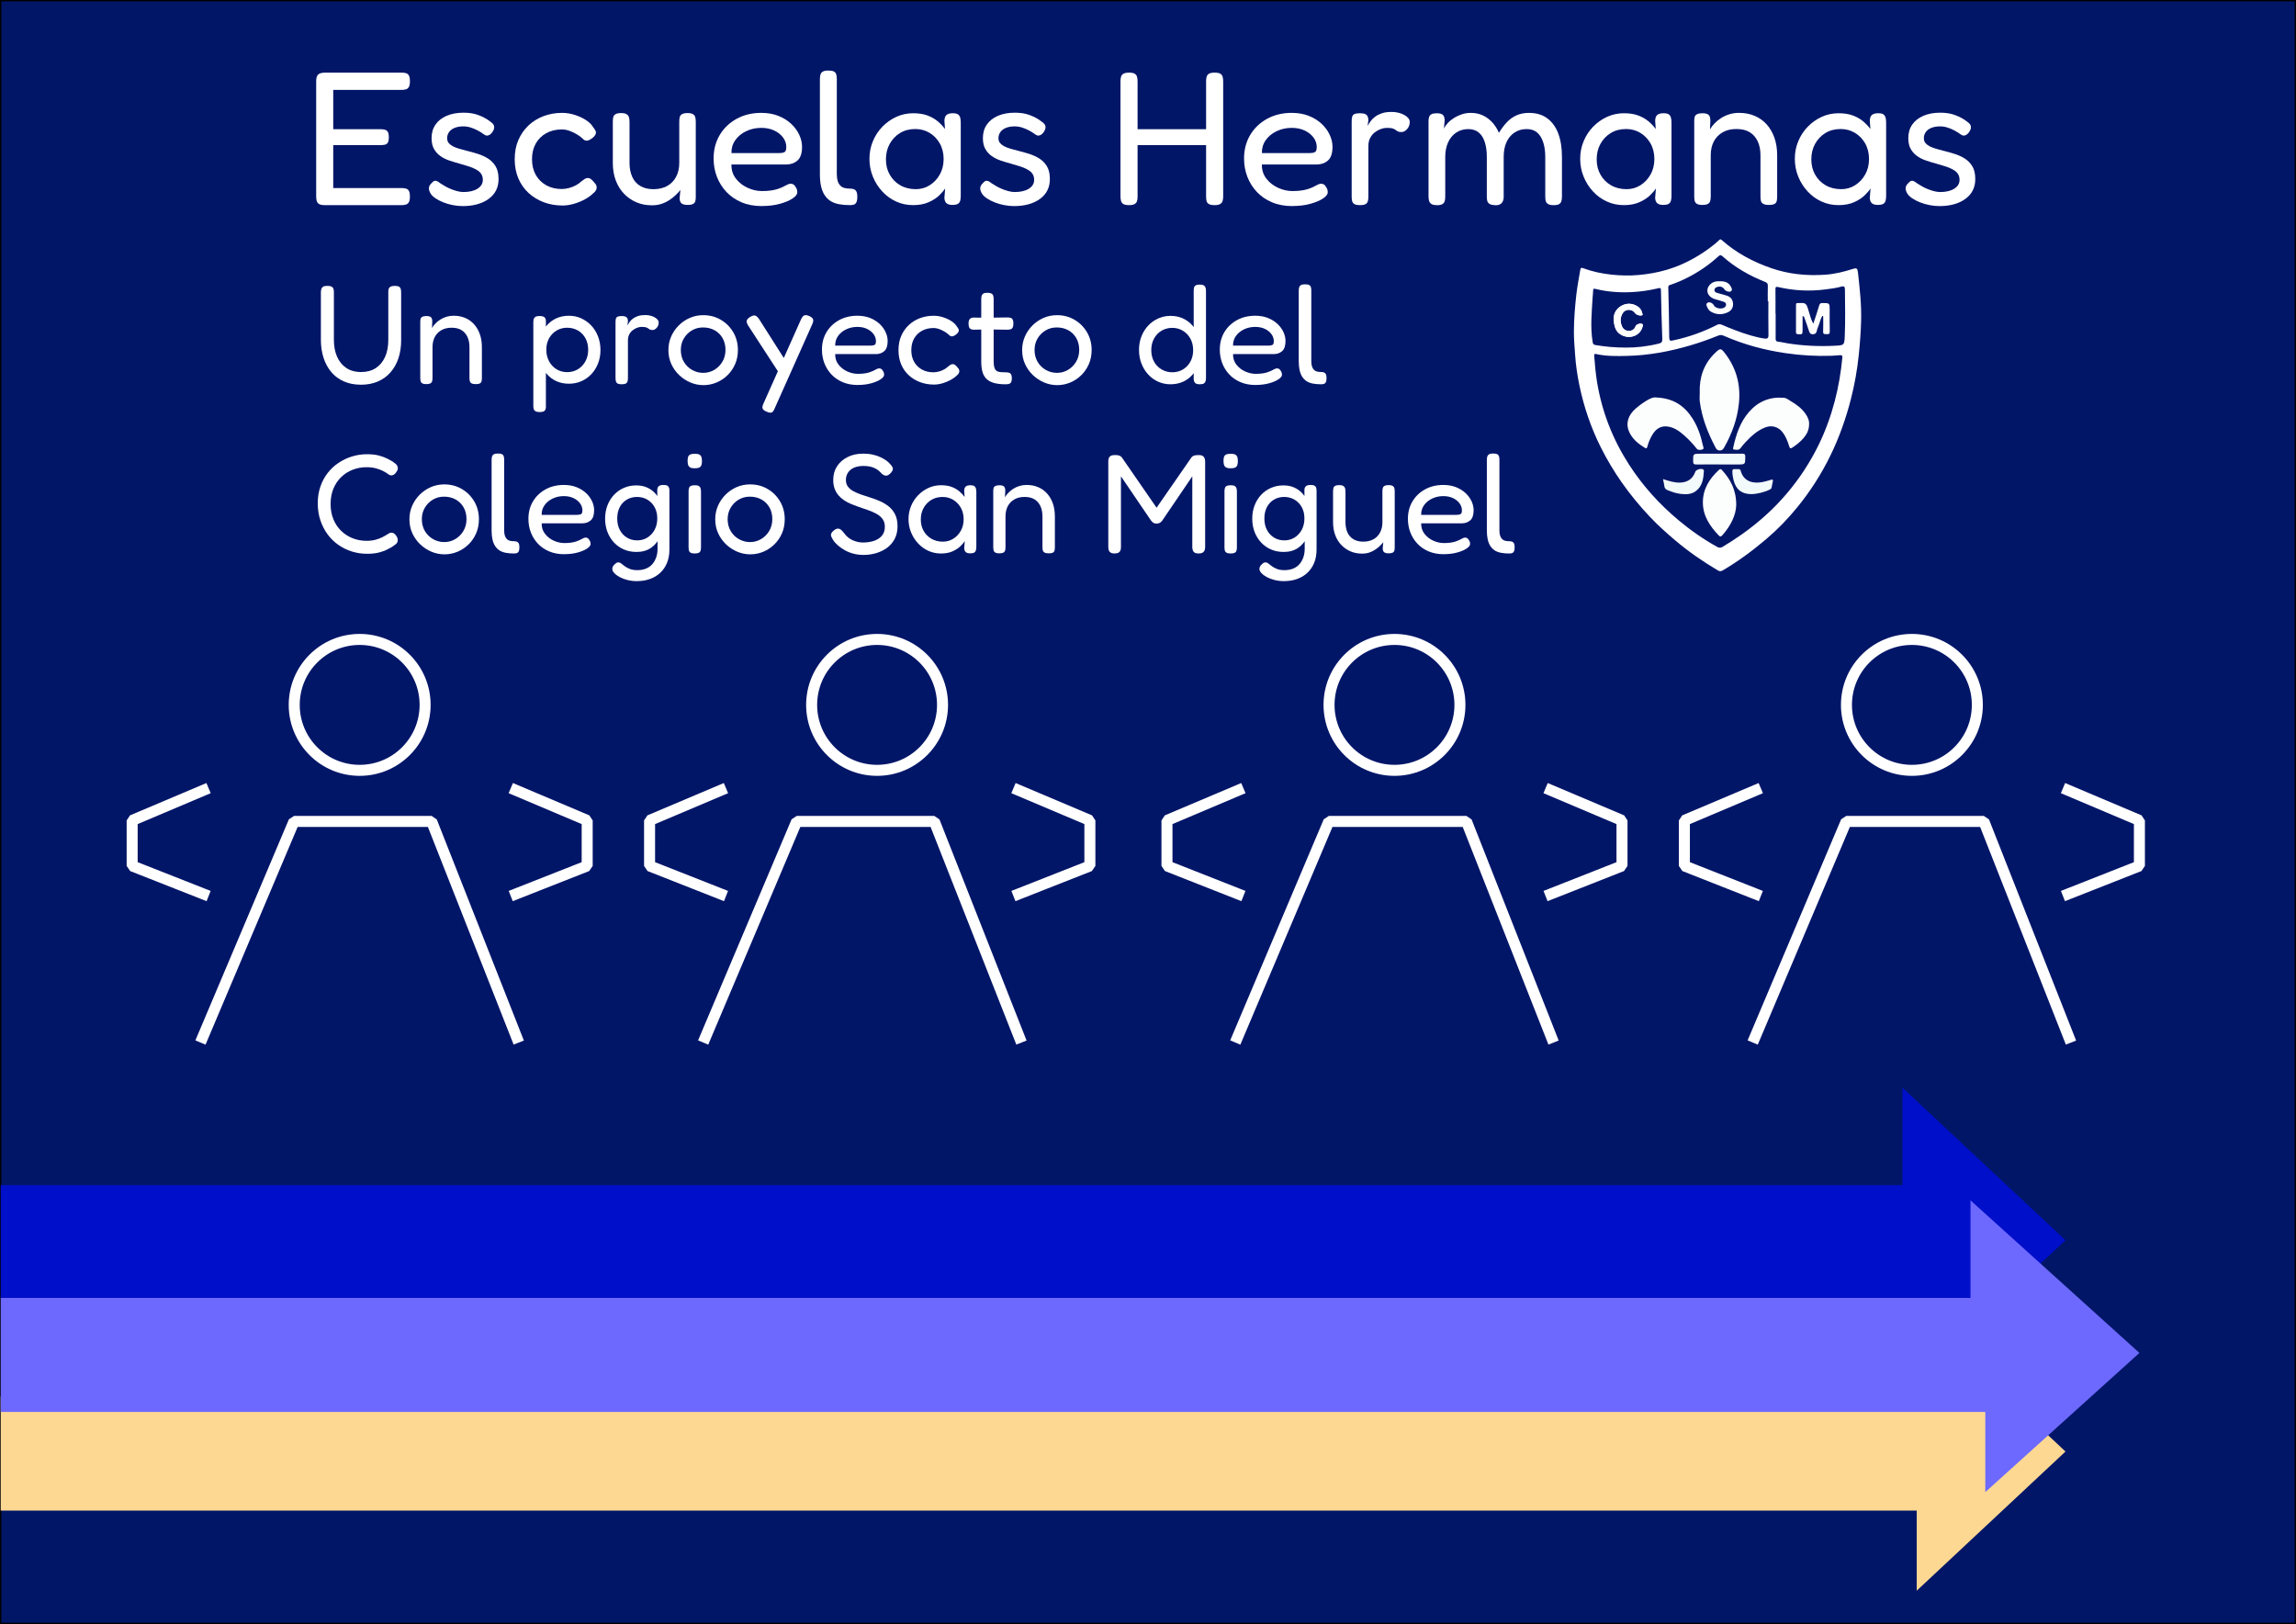 <?xml version="1.0" encoding="UTF-8"?>
<svg xmlns="http://www.w3.org/2000/svg" xmlns:xlink="http://www.w3.org/1999/xlink" viewBox="0 0 1667.86 1179.59">
  <rect x="0" y="0" width="1667.86" height="1179.59" fill="#333333" stroke="none"/>
  <defs>
    <style>
      .cls-1 {
        fill: #fff;
      }

      .cls-2 {
        fill: #fcfdfd;
      }

      .cls-3 {
        fill: #000fc9;
      }

      .cls-4 {
        clip-path: url(#clippath-2);
      }

      .cls-5 {
        fill: #fcd892;
      }

      .cls-6 {
        fill: #f3fafb;
      }

      .cls-7 {
        clip-path: url(#clippath-1);
      }

      .cls-8 {
        stroke: #fff;
        stroke-linecap: square;
        stroke-linejoin: bevel;
        stroke-width: 8px;
      }

      .cls-8, .cls-9 {
        fill: none;
      }

      .cls-10 {
        fill: #021668;
        stroke: #000;
        stroke-miterlimit: 10;
      }

      .cls-11 {
        fill: #6d69ff;
      }
    </style>
    <clipPath id="clippath-1">
      <rect class="cls-9" x="1111.04" y="157.1" width="273.26" height="273.26"/>
    </clipPath>
    <clipPath id="clippath-2">
      <rect class="cls-9" x="1111.04" y="157.1" width="273.26" height="273.26"/>
    </clipPath>
  </defs>
  <g id="Capa_2" data-name="Capa 2">
    <rect class="cls-10" x=".5" y=".5" width="1666.86" height="1178.59"/>
  </g>
  <g id="Capa_1" data-name="Capa 1">
    <polygon class="cls-5" points=".5 1014.29 1381.95 1014.29 1381.95 943.44 1500.42 1054.24 1392.34 1155.33 1392.34 1097.12 .5 1097.12 .5 1014.29"/>
    <polygon class="cls-3" points=".5 860.81 1381.95 860.81 1381.95 789.96 1500.42 900.76 1392.34 1001.85 1392.34 943.64 .5 943.64 .5 860.81"/>
    <g>
      <path class="cls-1" d="M235.89,148.98c-1.84,0-3.2-.26-4.07-.76-.88-.51-1.45-1.25-1.72-2.21-.28-.96-.42-2.09-.42-3.38V58.95c0-2.3,.48-3.91,1.45-4.83,.96-.91,2.69-1.37,5.17-1.37h55.42c1.28,0,2.39,.13,3.31,.41,.91,.28,1.6,.88,2.06,1.8s.69,2.3,.69,4.13-.25,3.2-.76,4.07c-.5,.88-1.22,1.45-2.14,1.72-.92,.28-2.02,.42-3.31,.42h-49.49v28.54h34.47c1.28,0,2.36,.14,3.24,.42s1.54,.83,2,1.65c.45,.82,.68,2.11,.68,3.86,0,1.65-.23,2.89-.68,3.72-.47,.82-1.17,1.36-2.14,1.58-.96,.23-2.09,.35-3.38,.35h-34.19v31.16h49.63c1.28,0,2.39,.13,3.31,.42,.91,.27,1.6,.85,2.06,1.72s.69,2.23,.69,4.07-.25,3.19-.76,4.07c-.5,.87-1.22,1.45-2.14,1.72s-2.02,.42-3.31,.42h-55.69Z"/>
      <path class="cls-1" d="M335.98,149.67c-2.2,0-4.53-.23-6.96-.69-2.43-.46-4.76-1.13-6.96-2-2.2-.87-4.18-1.9-5.93-3.1-1.74-1.19-2.99-2.52-3.72-3.99-.47-.92-.74-1.77-.83-2.55s.02-1.54,.35-2.27c.32-.73,.89-1.47,1.72-2.21,.91-1.1,1.81-1.63,2.69-1.58,.87,.04,2.04,.67,3.52,1.86,1.01,.64,2.18,1.35,3.51,2.13,1.34,.79,2.76,1.48,4.27,2.07,1.52,.6,3.03,1.11,4.55,1.51,1.52,.42,3.01,.62,4.48,.62,4.22,0,7.63-.8,10.2-2.41,2.57-1.61,3.86-3.74,3.86-6.41,0-1.56-.33-2.89-.96-4-.65-1.1-1.52-2.02-2.62-2.75-1.11-.73-2.37-1.4-3.79-2-1.42-.6-2.97-1.13-4.62-1.59-1.65-.46-3.36-.96-5.1-1.51-2.39-.65-4.8-1.38-7.24-2.21-2.43-.82-4.59-1.9-6.48-3.24-1.88-1.33-3.43-3.03-4.62-5.1-1.19-2.07-1.8-4.71-1.8-7.93,0-3.76,.94-7.03,2.83-9.78,1.88-2.76,4.57-4.9,8.07-6.41,3.49-1.52,7.62-2.28,12.4-2.28,2.03,0,3.91,.14,5.65,.42s3.42,.71,5.03,1.31c1.61,.6,3.15,1.29,4.62,2.07s2.9,1.72,4.27,2.83c1.65,1.11,2.53,2.3,2.62,3.58,.09,1.29-.42,2.66-1.51,4.13-.83,1.11-1.75,1.82-2.76,2.14-1.01,.33-2.02,.12-3.03-.62-1.48-1.1-3.03-2.09-4.69-2.96-1.65-.87-3.35-1.59-5.1-2.14-1.75-.55-3.54-.82-5.38-.82-2.29,0-4.34,.34-6.13,1.03-1.8,.69-3.18,1.7-4.14,3.03-.96,1.33-1.45,2.83-1.45,4.48,0,1.48,.39,2.67,1.17,3.58,.78,.92,1.8,1.71,3.03,2.34,1.24,.65,2.71,1.22,4.41,1.72,1.7,.51,3.47,.99,5.31,1.45,2.66,.65,5.4,1.4,8.2,2.28,2.8,.88,5.33,2.03,7.58,3.44,2.26,1.43,4.09,3.31,5.52,5.65,1.42,2.34,2.13,5.45,2.13,9.31,0,6.06-2.39,10.84-7.16,14.34-4.79,3.49-11.12,5.24-19.03,5.24Z"/>
      <path class="cls-1" d="M408.5,149.25c-4.78,0-9.26-.78-13.45-2.34-4.18-1.56-7.85-3.79-11.03-6.69-3.17-2.89-5.65-6.41-7.44-10.55-1.79-4.13-2.69-8.82-2.69-14.06s.9-9.9,2.69-13.99c1.8-4.09,4.25-7.61,7.38-10.55,3.12-2.94,6.78-5.19,10.96-6.75,4.18-1.57,8.62-2.34,13.3-2.34,3.12,0,6.2,.48,9.24,1.45s5.72,2.2,8.07,3.72c2.34,1.52,4.02,3.1,5.03,4.76,.91,1.19,1.58,2.19,2,2.97s.44,1.68,.07,2.69c-.36,.73-.87,1.4-1.51,2-.65,.6-1.29,1.08-1.93,1.45-1.74,1.29-3.4,1.48-4.96,.56-1.01-1.01-2.14-1.95-3.38-2.83s-2.55-1.65-3.93-2.34-2.78-1.26-4.21-1.72-2.92-.69-4.48-.69c-4.32,0-8.13,.92-11.44,2.75-3.31,1.84-5.86,4.37-7.65,7.58-1.8,3.22-2.69,6.98-2.69,11.3s.9,8.09,2.69,11.31c1.79,3.21,4.32,5.74,7.58,7.58,3.26,1.84,7.01,2.76,11.24,2.76,1.84,0,3.67-.25,5.51-.76s3.54-1.19,5.1-2.07c1.56-.88,2.84-1.81,3.86-2.83,.91-.64,1.7-1.19,2.34-1.65,.64-.46,1.37-.69,2.2-.69s1.63,.3,2.41,.9c.78,.6,1.63,1.5,2.55,2.69,.82,.83,1.31,1.71,1.45,2.62,.13,.92-.03,1.82-.48,2.69-.47,.87-1.2,1.68-2.21,2.41-1.47,1.47-3.42,2.87-5.86,4.2-2.43,1.34-5.08,2.41-7.93,3.24-2.85,.82-5.65,1.24-8.41,1.24Z"/>
      <path class="cls-1" d="M473.56,149.11c-4.13,0-7.9-.73-11.3-2.2-3.41-1.47-6.39-3.53-8.96-6.2-2.57-2.66-4.57-5.88-6-9.65-1.42-3.77-2.14-8.04-2.14-12.82v-29.92c0-1.28,.12-2.39,.35-3.31,.22-.91,.8-1.63,1.72-2.13,.91-.5,2.25-.76,4-.76s3.05,.28,3.93,.83,1.45,1.28,1.72,2.2,.42,2.03,.42,3.31v29.92c0,3.77,.64,7.1,1.93,10,1.28,2.89,3.24,5.12,5.86,6.69,2.62,1.56,5.81,2.34,9.58,2.34s7.19-.78,10-2.34c2.8-1.57,4.96-3.79,6.48-6.69,1.52-2.89,2.28-6.23,2.28-10v-30.06c0-1.28,.11-2.39,.34-3.31,.23-.91,.8-1.63,1.72-2.13s2.26-.76,4-.76,3.06,.28,3.93,.83c.87,.55,1.42,1.28,1.65,2.2s.35,2.03,.35,3.31v54.73c0,1.1-.12,2.09-.35,2.96s-.78,1.54-1.65,2c-.88,.46-2.19,.69-3.93,.69-1.28,0-2.32-.13-3.1-.42-.78-.27-1.36-.64-1.72-1.1-.37-.46-.62-.99-.76-1.59-.14-.59-.21-1.22-.21-1.86l.55-5.92c-.92,1.19-2.02,2.41-3.31,3.65-1.28,1.24-2.78,2.43-4.48,3.58-1.71,1.15-3.61,2.09-5.72,2.83s-4.5,1.1-7.17,1.1Z"/>
      <path class="cls-1" d="M553.39,149.67c-5.51,0-10.43-.92-14.75-2.76-4.32-1.83-7.98-4.34-10.96-7.51-2.98-3.18-5.28-6.83-6.89-10.96-1.6-4.13-2.41-8.59-2.41-13.37,0-6.34,1.47-11.99,4.41-16.96,2.94-4.96,7.03-8.89,12.27-11.79,5.24-2.89,11.21-4.34,17.92-4.34,4.59,0,8.71,.71,12.34,2.14s6.73,3.33,9.31,5.72,4.55,5.05,5.93,7.99c1.38,2.95,2.07,5.88,2.07,8.82,0,4.69-1.11,7.99-3.31,9.92s-4.92,2.89-8.13,2.89h-39.85c-.09,3.95,.99,7.38,3.24,10.27,2.25,2.9,5.1,5.13,8.55,6.69,3.44,1.57,6.91,2.34,10.41,2.34,2.49,0,4.67-.13,6.55-.42,1.88-.27,3.51-.64,4.89-1.1s2.55-.92,3.52-1.38,1.86-.92,2.69-1.38c.82-.46,1.6-.78,2.34-.96,.73-.18,1.51-.11,2.34,.21,.82,.33,1.46,.94,1.93,1.86,.55,.73,.91,1.42,1.1,2.07,.19,.64,.27,1.33,.27,2.06,0,1.38-1.1,2.83-3.3,4.34-2.21,1.52-5.27,2.83-9.17,3.93-3.9,1.1-8.34,1.65-13.3,1.65Zm-22.06-38.47h34.61c1.65,0,2.94-.23,3.86-.69s1.38-1.7,1.38-3.72c0-2.49-.78-4.78-2.34-6.89-1.57-2.11-3.7-3.81-6.41-5.1-2.71-1.28-5.86-1.93-9.44-1.93-3.95,0-7.61,.81-10.96,2.41-3.35,1.61-6,3.79-7.93,6.55-1.93,2.75-2.85,5.88-2.76,9.37Z"/>
      <path class="cls-1" d="M617.36,148.98c-2.95,0-5.61-.23-8-.69s-4.43-1.24-6.13-2.34c-1.71-1.11-3.12-2.55-4.27-4.34-1.15-1.8-2-3.93-2.55-6.41-.55-2.48-.82-5.37-.82-8.68V57.57c0-1.38,.13-2.53,.42-3.45,.27-.91,.85-1.63,1.72-2.13,.87-.5,2.18-.76,3.93-.76,1.84,0,3.19,.23,4.07,.69s1.45,1.15,1.72,2.07c.28,.92,.42,2.02,.42,3.31V126.36c0,1.84,.19,3.43,.55,4.76,.37,1.34,.94,2.46,1.73,3.38,.78,.92,1.77,1.57,2.96,1.93,1.19,.37,2.62,.56,4.27,.56,1.1,0,2.04,.13,2.83,.41,.78,.28,1.4,.83,1.86,1.65,.46,.83,.69,2.11,.69,3.86,0,1.84-.23,3.2-.69,4.07-.46,.88-1.08,1.42-1.86,1.65-.79,.23-1.73,.35-2.83,.35Z"/>
      <path class="cls-1" d="M691.95,148.84c-2.03,0-3.49-.42-4.41-1.24s-1.42-2.11-1.51-3.86l.55-6.89c-.92,1.47-2.34,3.15-4.27,5.03s-4.48,3.54-7.65,4.96c-3.17,1.42-6.96,2.14-11.37,2.14s-8.53-.88-12.34-2.62-7.17-4.18-10.06-7.31c-2.89-3.12-5.17-6.7-6.82-10.75-1.65-4.04-2.49-8.36-2.49-12.96s.83-8.75,2.49-12.75c1.65-4,3.95-7.51,6.89-10.55,2.95-3.03,6.32-5.42,10.14-7.17,3.81-1.74,7.88-2.62,12.2-2.62,4.04,0,7.49,.53,10.34,1.59,2.85,1.05,5.31,2.43,7.38,4.13,2.06,1.7,3.88,3.61,5.45,5.72l-.42-5.79c0-2.03,.48-3.47,1.45-4.35,.96-.87,2.5-1.31,4.62-1.31,1.74,0,3.01,.27,3.79,.82,.78,.56,1.31,1.34,1.59,2.34,.27,1.02,.41,2.26,.41,3.72v53.21c0,1.29-.13,2.43-.41,3.45-.28,1.01-.83,1.77-1.65,2.27-.83,.5-2.11,.76-3.86,.76Zm-26.75-11.44c3.76,0,7.17-.96,10.2-2.89,3.03-1.93,5.47-4.53,7.31-7.79,1.84-3.26,2.76-7.01,2.76-11.24s-.95-8.11-2.83-11.38c-1.88-3.26-4.37-5.81-7.44-7.65-3.09-1.83-6.51-2.75-10.27-2.75-4.23,0-7.93,.96-11.1,2.89-3.17,1.93-5.68,4.55-7.51,7.86-1.84,3.31-2.76,7.08-2.76,11.3s.92,7.84,2.76,11.1c1.83,3.26,4.39,5.84,7.65,7.72,3.26,1.88,7.01,2.82,11.24,2.82Z"/>
      <path class="cls-1" d="M736.47,149.67c-2.2,0-4.53-.23-6.96-.69-2.43-.46-4.76-1.13-6.96-2-2.2-.87-4.18-1.9-5.93-3.1-1.74-1.19-2.99-2.52-3.72-3.99-.47-.92-.74-1.77-.83-2.55s.02-1.54,.35-2.27c.32-.73,.89-1.47,1.72-2.21,.91-1.1,1.81-1.63,2.69-1.58,.87,.04,2.04,.67,3.52,1.86,1.01,.64,2.18,1.35,3.51,2.13,1.34,.79,2.76,1.48,4.27,2.07,1.52,.6,3.03,1.11,4.55,1.51,1.52,.42,3.01,.62,4.48,.62,4.22,0,7.63-.8,10.2-2.41,2.57-1.61,3.86-3.74,3.86-6.41,0-1.56-.33-2.89-.96-4-.65-1.1-1.52-2.02-2.62-2.75-1.11-.73-2.37-1.4-3.79-2-1.42-.6-2.97-1.13-4.62-1.59-1.65-.46-3.36-.96-5.1-1.51-2.39-.65-4.8-1.38-7.24-2.21-2.43-.82-4.59-1.9-6.48-3.24-1.88-1.33-3.43-3.03-4.62-5.1-1.19-2.07-1.8-4.71-1.8-7.93,0-3.76,.94-7.03,2.83-9.78,1.88-2.76,4.57-4.9,8.07-6.41,3.49-1.52,7.62-2.28,12.4-2.28,2.03,0,3.91,.14,5.65,.42s3.42,.71,5.03,1.31c1.61,.6,3.15,1.29,4.62,2.07s2.9,1.72,4.27,2.83c1.65,1.11,2.53,2.3,2.62,3.58,.09,1.29-.42,2.66-1.51,4.13-.83,1.11-1.75,1.82-2.76,2.14-1.01,.33-2.02,.12-3.03-.62-1.48-1.1-3.03-2.09-4.69-2.96-1.65-.87-3.35-1.59-5.1-2.14-1.75-.55-3.54-.82-5.38-.82-2.29,0-4.34,.34-6.13,1.03-1.8,.69-3.18,1.7-4.14,3.03-.96,1.33-1.45,2.83-1.45,4.48,0,1.48,.39,2.67,1.17,3.58,.78,.92,1.8,1.71,3.03,2.34,1.24,.65,2.71,1.22,4.41,1.72,1.7,.51,3.47,.99,5.31,1.45,2.66,.65,5.4,1.4,8.2,2.28,2.8,.88,5.33,2.03,7.58,3.44,2.26,1.43,4.09,3.31,5.52,5.65,1.42,2.34,2.13,5.45,2.13,9.31,0,6.06-2.39,10.84-7.16,14.34-4.79,3.49-11.12,5.24-19.03,5.24Z"/>
      <path class="cls-1" d="M820.15,148.98c-1.84,0-3.2-.26-4.07-.76-.88-.51-1.45-1.25-1.72-2.21s-.42-2.09-.42-3.38V58.95c0-1.19,.14-2.28,.42-3.24s.87-1.7,1.79-2.2,2.3-.76,4.14-.76c1.74,0,3.05,.25,3.93,.76,.87,.5,1.45,1.24,1.72,2.2,.27,.96,.42,2.09,.42,3.38v83.69c0,1.28-.14,2.39-.42,3.31s-.88,1.63-1.79,2.14c-.92,.5-2.26,.76-4,.76Zm.55-43.57v-11.58h57.63l-.14,11.58h-57.49Zm61.49,43.57c-1.74,0-3.08-.26-4-.76-.92-.51-1.49-1.25-1.72-2.21-.23-.96-.34-2.09-.34-3.38V58.95c0-1.19,.13-2.28,.42-3.24,.27-.96,.85-1.7,1.72-2.2,.87-.5,2.23-.76,4.07-.76s3.19,.25,4.07,.76c.87,.5,1.45,1.24,1.72,2.2,.27,.96,.42,2.09,.42,3.38v83.69c0,1.28-.16,2.39-.48,3.31-.33,.92-.92,1.63-1.8,2.14-.88,.5-2.23,.76-4.07,.76Z"/>
      <path class="cls-1" d="M938.72,149.67c-5.51,0-10.43-.92-14.75-2.76-4.32-1.83-7.98-4.34-10.96-7.51-2.98-3.18-5.28-6.83-6.89-10.96-1.6-4.13-2.41-8.59-2.41-13.37,0-6.34,1.47-11.99,4.41-16.96,2.94-4.96,7.03-8.89,12.27-11.79,5.24-2.89,11.21-4.34,17.92-4.34,4.59,0,8.71,.71,12.34,2.14s6.73,3.33,9.31,5.72c2.57,2.39,4.55,5.05,5.93,7.99,1.38,2.95,2.07,5.88,2.07,8.82,0,4.69-1.11,7.99-3.31,9.92-2.2,1.93-4.92,2.89-8.13,2.89h-39.85c-.09,3.95,.99,7.38,3.24,10.27,2.25,2.9,5.1,5.13,8.55,6.69,3.44,1.57,6.91,2.34,10.41,2.34,2.49,0,4.67-.13,6.55-.42,1.88-.27,3.51-.64,4.89-1.1s2.55-.92,3.52-1.38,1.86-.92,2.69-1.38c.82-.46,1.6-.78,2.34-.96,.73-.18,1.51-.11,2.34,.21,.82,.33,1.46,.94,1.93,1.86,.55,.73,.91,1.42,1.1,2.07,.19,.64,.27,1.33,.27,2.06,0,1.38-1.1,2.83-3.3,4.34-2.21,1.52-5.27,2.83-9.17,3.93-3.9,1.1-8.34,1.65-13.3,1.65Zm-22.06-38.47h34.61c1.65,0,2.94-.23,3.86-.69s1.38-1.7,1.38-3.72c0-2.49-.78-4.78-2.34-6.89-1.57-2.11-3.7-3.81-6.41-5.1-2.71-1.28-5.86-1.93-9.44-1.93-3.95,0-7.61,.81-10.96,2.41-3.35,1.61-6,3.79-7.93,6.55-1.93,2.75-2.85,5.88-2.76,9.37Z"/>
      <path class="cls-1" d="M987.8,148.98c-1.75,0-3.06-.26-3.93-.76-.88-.51-1.42-1.25-1.65-2.21-.23-.96-.34-2.09-.34-3.38v-54.32c0-1.37,.11-2.52,.34-3.44,.23-.92,.78-1.59,1.65-2,.88-.42,2.23-.62,4.07-.62,1.65,0,2.92,.21,3.79,.62,.88,.41,1.47,1.01,1.8,1.79,.32,.78,.48,1.68,.48,2.69l-.56,4.14c.65-1.19,1.4-2.39,2.28-3.58,.87-1.19,1.97-2.28,3.31-3.24,1.33-.96,2.94-1.77,4.82-2.41,1.88-.64,4.2-.96,6.96-.96,1.38,0,2.69,.12,3.93,.34,1.24,.23,2.43,.58,3.58,1.04s2.14,.99,2.97,1.58c.82,.6,1.49,1.25,2,1.93,.5,.69,.76,1.5,.76,2.41,0,2.03-.65,3.75-1.93,5.17-1.29,1.42-2.62,2.14-4,2.14-1.19,0-2.06-.14-2.62-.42-.55-.27-1.08-.62-1.58-1.03s-1.22-.78-2.14-1.11c-.92-.32-2.39-.48-4.41-.48-1.37,0-2.82,.27-4.34,.83-1.51,.55-2.96,1.36-4.34,2.41-1.38,1.05-2.5,2.41-3.38,4.07-.88,1.65-1.31,3.63-1.31,5.93v36.81c0,1.29-.14,2.4-.42,3.31-.27,.92-.85,1.61-1.72,2.07-.88,.46-2.23,.69-4.07,.69Z"/>
      <path class="cls-1" d="M1043.64,148.98c-1.74,0-3.03-.27-3.86-.83-.83-.55-1.38-1.28-1.65-2.2-.27-.91-.42-2.02-.42-3.31v-54.59c0-1.19,.14-2.23,.42-3.1,.27-.87,.85-1.54,1.72-2s2.18-.69,3.93-.69c2.02,0,3.47,.39,4.34,1.17,.87,.78,1.31,2.14,1.31,4.07l-.55,5.93c.64-1.38,1.6-2.76,2.89-4.14,1.28-1.37,2.83-2.62,4.62-3.72,1.8-1.11,3.7-1.97,5.72-2.62s4.09-.96,6.2-.96c3.21,0,6.09,.57,8.62,1.72s4.8,2.78,6.83,4.89c2.02,2.12,3.72,4.74,5.1,7.86,1.84-3.03,3.79-5.63,5.86-7.79,2.07-2.16,4.41-3.81,7.03-4.96s5.58-1.72,8.89-1.72c5.33,0,9.77,1.31,13.31,3.93,3.53,2.62,6.2,6.3,7.99,11.03,1.79,4.73,2.69,10.41,2.69,17.03v28.82c0,1.28-.13,2.39-.42,3.31-.27,.92-.82,1.63-1.65,2.14-.83,.5-2.17,.76-4,.76s-3.08-.27-4-.83c-.92-.55-1.49-1.28-1.72-2.2-.23-.91-.34-2.02-.34-3.31v-28.81c0-4.04-.51-7.58-1.52-10.61-1.01-3.03-2.48-5.38-4.41-7.03-1.93-1.65-4.46-2.48-7.58-2.48-3.31,0-6.23,.82-8.75,2.48-2.53,1.65-4.48,3.98-5.86,6.96-1.38,2.99-2.07,6.55-2.07,10.69v29.09c0,1.38-.27,2.57-.82,3.58-.55,1.02-1.38,1.73-2.48,2.14-1.11,.42-2.49,.48-4.14,.21-1.37-.09-2.43-.44-3.17-1.03-.73-.6-1.19-1.33-1.38-2.2s-.27-1.86-.27-2.97v-28.81c0-4.04-.48-7.58-1.45-10.61-.96-3.03-2.43-5.38-4.41-7.03-1.98-1.65-4.53-2.48-7.65-2.48-3.31,0-6.23,.85-8.76,2.55-2.53,1.71-4.48,4.07-5.86,7.1-1.38,3.03-2.07,6.53-2.07,10.48v28.95c0,1.28-.14,2.39-.42,3.31-.27,.92-.85,1.63-1.72,2.14-.88,.5-2.23,.76-4.07,.76Z"/>
      <path class="cls-1" d="M1208.25,148.84c-2.03,0-3.49-.42-4.41-1.24s-1.42-2.11-1.51-3.86l.55-6.89c-.92,1.47-2.34,3.15-4.27,5.03-1.93,1.88-4.48,3.54-7.65,4.96-3.17,1.42-6.96,2.14-11.37,2.14s-8.53-.88-12.34-2.62c-3.81-1.74-7.17-4.18-10.06-7.31-2.89-3.12-5.17-6.7-6.82-10.75-1.65-4.04-2.49-8.36-2.49-12.96s.83-8.75,2.49-12.75,3.95-7.51,6.89-10.55c2.95-3.03,6.32-5.42,10.14-7.17,3.81-1.74,7.88-2.62,12.2-2.62,4.04,0,7.49,.53,10.34,1.59,2.85,1.05,5.31,2.43,7.38,4.13,2.06,1.7,3.88,3.61,5.45,5.72l-.42-5.79c0-2.03,.48-3.47,1.45-4.35,.96-.87,2.5-1.31,4.62-1.31,1.74,0,3.01,.27,3.79,.82,.78,.56,1.31,1.34,1.59,2.34,.27,1.02,.41,2.26,.41,3.72v53.21c0,1.29-.13,2.43-.41,3.45-.28,1.01-.83,1.77-1.65,2.27-.83,.5-2.11,.76-3.86,.76Zm-26.75-11.44c3.76,0,7.17-.96,10.2-2.89,3.03-1.93,5.47-4.53,7.31-7.79,1.84-3.26,2.76-7.01,2.76-11.24s-.95-8.11-2.83-11.38c-1.88-3.26-4.37-5.81-7.44-7.65-3.09-1.83-6.51-2.75-10.27-2.75-4.23,0-7.93,.96-11.1,2.89-3.17,1.93-5.68,4.55-7.51,7.86-1.84,3.31-2.76,7.08-2.76,11.3s.92,7.84,2.76,11.1c1.83,3.26,4.39,5.84,7.65,7.72,3.26,1.88,7.01,2.82,11.24,2.82Z"/>
      <path class="cls-1" d="M1236.65,148.84c-1.75,0-3.06-.25-3.93-.76s-1.42-1.22-1.65-2.14c-.23-.91-.34-2.02-.34-3.31v-54.73c0-1.19,.11-2.21,.34-3.03,.23-.83,.81-1.47,1.73-1.93,.91-.46,2.25-.69,3.99-.69,1.38,0,2.46,.16,3.24,.48,.78,.33,1.33,.76,1.65,1.31,.32,.56,.53,1.16,.62,1.8,.09,.65,.14,1.24,.14,1.79l-.27,6.34c.91-1.56,2.06-3.06,3.44-4.48s2.98-2.71,4.82-3.86,3.84-2.04,6-2.69,4.48-.96,6.96-.96c4.04,0,7.77,.71,11.17,2.14s6.32,3.49,8.76,6.2c2.43,2.71,4.32,5.95,5.65,9.72,1.34,3.77,2,8.04,2,12.82v29.92c0,1.28-.12,2.39-.35,3.31s-.78,1.6-1.65,2.06-2.23,.69-4.07,.69c-1.74,0-3.08-.25-3.99-.76-.92-.5-1.5-1.22-1.73-2.14-.23-.91-.34-2.02-.34-3.31v-29.92c0-3.86-.67-7.21-2-10.06-1.34-2.84-3.26-5.05-5.79-6.61-2.52-1.57-5.77-2.34-9.72-2.34s-7.06,.78-9.86,2.34c-2.8,1.56-4.96,3.77-6.48,6.61-1.51,2.85-2.27,6.2-2.27,10.06v30.06c0,1.28-.14,2.39-.42,3.31s-.85,1.6-1.72,2.06-2.18,.69-3.93,.69Z"/>
      <path class="cls-1" d="M1364.17,148.84c-2.03,0-3.49-.42-4.41-1.24s-1.42-2.11-1.51-3.86l.55-6.89c-.92,1.47-2.34,3.15-4.27,5.03-1.93,1.88-4.48,3.54-7.65,4.96-3.17,1.42-6.96,2.14-11.37,2.14s-8.53-.88-12.34-2.62c-3.81-1.74-7.17-4.18-10.06-7.31-2.89-3.12-5.17-6.7-6.82-10.75-1.65-4.04-2.49-8.36-2.49-12.96s.83-8.75,2.49-12.75c1.65-4,3.95-7.51,6.89-10.55,2.95-3.03,6.32-5.42,10.14-7.17,3.81-1.74,7.88-2.62,12.2-2.62,4.04,0,7.49,.53,10.34,1.59,2.85,1.05,5.31,2.43,7.38,4.13,2.06,1.7,3.88,3.61,5.45,5.72l-.42-5.79c0-2.03,.48-3.47,1.45-4.35,.96-.87,2.5-1.31,4.62-1.31,1.74,0,3.01,.27,3.79,.82,.78,.56,1.31,1.34,1.59,2.34,.27,1.02,.41,2.26,.41,3.72v53.21c0,1.29-.13,2.43-.41,3.45-.28,1.01-.83,1.77-1.65,2.27-.83,.5-2.11,.76-3.86,.76Zm-26.75-11.44c3.76,0,7.17-.96,10.2-2.89,3.03-1.93,5.47-4.53,7.31-7.79,1.84-3.26,2.76-7.01,2.76-11.24s-.95-8.11-2.83-11.38c-1.88-3.26-4.37-5.81-7.44-7.65-3.09-1.83-6.51-2.75-10.27-2.75-4.23,0-7.93,.96-11.1,2.89-3.17,1.93-5.68,4.55-7.51,7.86-1.84,3.31-2.76,7.08-2.76,11.3s.92,7.84,2.76,11.1c1.83,3.26,4.39,5.84,7.65,7.72,3.26,1.88,7.01,2.82,11.24,2.82Z"/>
      <path class="cls-1" d="M1408.7,149.67c-2.2,0-4.53-.23-6.96-.69s-4.76-1.13-6.96-2c-2.2-.87-4.18-1.9-5.93-3.1-1.74-1.19-2.99-2.52-3.72-3.99-.47-.92-.74-1.77-.83-2.55s.02-1.54,.35-2.27c.32-.73,.89-1.47,1.72-2.21,.91-1.1,1.81-1.63,2.69-1.58,.87,.04,2.04,.67,3.52,1.86,1.01,.64,2.18,1.35,3.51,2.13,1.34,.79,2.76,1.48,4.27,2.07,1.52,.6,3.03,1.11,4.55,1.51,1.52,.42,3.01,.62,4.48,.62,4.22,0,7.63-.8,10.2-2.41,2.57-1.61,3.86-3.74,3.86-6.41,0-1.56-.33-2.89-.96-4-.65-1.1-1.52-2.02-2.62-2.75-1.11-.73-2.37-1.4-3.79-2-1.42-.6-2.97-1.13-4.62-1.59-1.65-.46-3.36-.96-5.1-1.51-2.39-.65-4.8-1.38-7.24-2.21-2.43-.82-4.59-1.9-6.48-3.24-1.88-1.33-3.43-3.03-4.62-5.1-1.19-2.07-1.8-4.71-1.8-7.93,0-3.76,.94-7.03,2.83-9.78,1.88-2.76,4.57-4.9,8.07-6.41,3.49-1.52,7.62-2.28,12.4-2.28,2.03,0,3.91,.14,5.65,.42s3.42,.71,5.03,1.31c1.61,.6,3.15,1.29,4.62,2.07s2.9,1.72,4.27,2.83c1.65,1.11,2.53,2.3,2.62,3.58,.09,1.29-.42,2.66-1.51,4.13-.83,1.11-1.75,1.82-2.76,2.14-1.01,.33-2.02,.12-3.03-.62-1.48-1.1-3.03-2.09-4.69-2.96-1.65-.87-3.35-1.59-5.1-2.14-1.75-.55-3.54-.82-5.38-.82-2.29,0-4.34,.34-6.13,1.03-1.8,.69-3.18,1.7-4.14,3.03-.96,1.33-1.45,2.83-1.45,4.48,0,1.48,.39,2.67,1.17,3.58,.78,.92,1.8,1.71,3.03,2.34,1.24,.65,2.71,1.22,4.41,1.72,1.7,.51,3.47,.99,5.31,1.45,2.66,.65,5.4,1.4,8.2,2.28,2.8,.88,5.33,2.03,7.58,3.44,2.26,1.43,4.09,3.31,5.52,5.65,1.42,2.34,2.13,5.45,2.13,9.31,0,6.06-2.39,10.84-7.16,14.34-4.79,3.49-11.12,5.24-19.03,5.24Z"/>
    </g>
    <g>
      <polyline class="cls-8" points="147.18 753.49 213.55 596.62 313.56 596.62 375.36 753.49"/>
      <polyline class="cls-8" points="374.72 573.96 426.54 595.88 426.54 628.92 374.72 649.33"/>
      <polyline class="cls-8" points="147.82 573.96 96 595.88 96 628.92 147.82 649.33"/>
      <circle class="cls-8" cx="261.27" cy="511.96" r="47.54"/>
    </g>
    <g>
      <polyline class="cls-8" points="512.35 753.49 578.72 596.62 678.73 596.62 740.53 753.49"/>
      <polyline class="cls-8" points="739.89 573.96 791.71 595.88 791.71 628.92 739.89 649.33"/>
      <polyline class="cls-8" points="523.67 573.96 471.86 595.88 471.86 628.92 523.67 649.33"/>
      <circle class="cls-8" cx="637.13" cy="511.96" r="47.54"/>
    </g>
    <g>
      <polyline class="cls-8" points="898.89 753.49 965.27 596.62 1065.27 596.62 1127.07 753.49"/>
      <polyline class="cls-8" points="1126.44 573.96 1178.25 595.88 1178.25 628.92 1126.44 649.33"/>
      <polyline class="cls-8" points="899.53 573.96 847.71 595.88 847.71 628.92 899.53 649.33"/>
      <circle class="cls-8" cx="1012.98" cy="511.96" r="47.54"/>
    </g>
    <g>
      <polyline class="cls-8" points="1274.75 753.49 1341.12 596.62 1441.13 596.62 1502.93 753.49"/>
      <polyline class="cls-8" points="1502.29 573.96 1554.11 595.88 1554.11 628.92 1502.29 649.33"/>
      <polyline class="cls-8" points="1275.39 573.96 1223.57 595.88 1223.57 628.92 1275.39 649.33"/>
      <circle class="cls-8" cx="1388.84" cy="511.96" r="47.54"/>
    </g>
    <polygon class="cls-11" points=".5 942.68 1431.4 942.68 1431.4 871.82 1554.11 982.63 1442.16 1083.71 1442.16 1025.51 .5 1025.51 .5 942.68"/>
    <g>
      <path class="cls-1" d="M262.08,279.41c-4.58,0-8.67-.8-12.29-2.4-3.63-1.6-6.66-3.85-9.12-6.76-2.46-2.9-4.33-6.35-5.63-10.34-1.3-4-1.94-8.35-1.94-13.06v-34.61c0-.96,.12-1.78,.36-2.46,.23-.68,.68-1.21,1.33-1.59,.65-.38,1.66-.56,3.03-.56s2.39,.19,3.08,.56c.68,.38,1.13,.9,1.33,1.59,.21,.68,.31,1.53,.31,2.56v34.51c0,4.58,.75,8.61,2.26,12.09,1.5,3.48,3.72,6.23,6.65,8.25,2.93,2.01,6.59,3.02,10.96,3.02,4.1,0,7.61-.96,10.55-2.87,2.93-1.91,5.18-4.61,6.76-8.09,1.57-3.48,2.35-7.65,2.35-12.49v-35.03c0-.89,.13-1.62,.36-2.2,.24-.58,.7-1.04,1.38-1.38s1.68-.51,2.98-.51,2.37,.19,3.02,.56,1.08,.92,1.28,1.64c.2,.72,.31,1.55,.31,2.51v34.72c0,4.78-.65,9.13-1.95,13.06-1.3,3.93-3.21,7.34-5.73,10.24-2.53,2.9-5.6,5.14-9.22,6.71-3.62,1.57-7.75,2.35-12.39,2.35Z"/>
      <path class="cls-1" d="M309.7,279c-1.3,0-2.28-.19-2.92-.56-.65-.38-1.06-.9-1.23-1.59-.17-.68-.26-1.5-.26-2.46v-40.66c0-.89,.09-1.64,.26-2.25,.18-.62,.6-1.09,1.28-1.43s1.67-.51,2.97-.51c1.03,0,1.83,.12,2.41,.36,.58,.24,.99,.56,1.23,.97,.24,.41,.39,.86,.47,1.33,.07,.48,.1,.92,.1,1.33l-.21,4.71c.68-1.16,1.54-2.27,2.57-3.33,1.02-1.06,2.22-2.01,3.58-2.87,1.36-.85,2.85-1.52,4.45-2,1.61-.48,3.33-.72,5.18-.72,3,0,5.77,.53,8.29,1.59,2.53,1.06,4.69,2.6,6.5,4.61,1.81,2.01,3.21,4.42,4.2,7.22,.99,2.8,1.48,5.98,1.48,9.53v22.22c0,.95-.08,1.78-.25,2.46-.18,.68-.58,1.19-1.23,1.53s-1.66,.51-3.02,.51-2.29-.19-2.98-.56-1.11-.9-1.28-1.59c-.18-.68-.26-1.5-.26-2.46v-22.22c0-2.87-.5-5.36-1.48-7.48-.99-2.11-2.43-3.75-4.3-4.91-1.88-1.16-4.29-1.74-7.23-1.74s-5.23,.58-7.32,1.74c-2.08,1.16-3.69,2.8-4.82,4.91-1.13,2.12-1.69,4.61-1.69,7.48v22.33c0,.95-.1,1.78-.3,2.46-.21,.68-.63,1.19-1.28,1.53s-1.63,.51-2.92,.51Z"/>
      <path class="cls-1" d="M392.04,299.28c-1.3,0-2.29-.19-2.98-.56s-1.13-.9-1.33-1.59c-.21-.68-.31-1.5-.31-2.46v-60.53c0-.95,.1-1.78,.31-2.46,.2-.68,.63-1.21,1.28-1.59s1.63-.56,2.93-.56c1.5,0,2.61,.24,3.33,.72,.72,.48,1.14,1.33,1.28,2.56v61.76c.08,.95,0,1.79-.2,2.51-.21,.72-.63,1.26-1.28,1.64s-1.65,.56-3.02,.56Zm21.2-20.59c-3.34,0-6.37-.61-9.06-1.84-2.7-1.23-5-2.95-6.92-5.17-1.91-2.22-3.39-4.83-4.45-7.83s-1.55-6.31-1.48-9.94c0-3.55,.51-6.83,1.53-9.83,1.03-3,2.51-5.62,4.46-7.83,1.94-2.22,4.27-3.93,6.96-5.12,2.7-1.2,5.68-1.79,8.96-1.79s6.18,.61,8.91,1.84c2.73,1.23,5.16,2.95,7.28,5.17,2.12,2.22,3.77,4.87,4.97,7.94,1.19,3.07,1.79,6.38,1.79,9.94s-.6,6.83-1.79,9.83c-1.2,3-2.83,5.6-4.92,7.78s-4.51,3.88-7.27,5.07c-2.77,1.2-5.76,1.79-8.97,1.79Zm-1.23-8.4c2.87,0,5.46-.7,7.78-2.1,2.32-1.4,4.15-3.33,5.48-5.78,1.33-2.46,2-5.26,2-8.4s-.67-5.93-2-8.35c-1.33-2.43-3.16-4.3-5.48-5.63-2.33-1.33-4.92-2-7.78-2s-5.44,.68-7.73,2.05c-2.28,1.37-4.09,3.25-5.43,5.63-1.33,2.39-2,5.16-2,8.3s.67,5.94,2,8.4c1.33,2.46,3.14,4.39,5.43,5.78,2.29,1.4,4.87,2.1,7.73,2.1Z"/>
      <path class="cls-1" d="M451.54,279.1c-1.3,0-2.28-.19-2.92-.56-.65-.38-1.06-.93-1.23-1.64-.17-.72-.26-1.55-.26-2.51v-40.35c0-1.02,.09-1.88,.26-2.56,.18-.68,.58-1.18,1.23-1.48,.64-.31,1.65-.46,3.02-.46,1.23,0,2.17,.15,2.82,.46,.65,.3,1.09,.75,1.33,1.33,.23,.58,.36,1.25,.36,2l-.41,3.08c.48-.89,1.03-1.78,1.68-2.66,.65-.89,1.47-1.69,2.46-2.41s2.18-1.31,3.58-1.79c1.4-.48,3.13-.72,5.18-.72,1.03,0,2,.09,2.92,.25,.93,.17,1.81,.43,2.67,.77,.85,.34,1.58,.73,2.2,1.18,.62,.45,1.11,.93,1.48,1.43,.38,.51,.57,1.11,.57,1.79,0,1.5-.48,2.78-1.43,3.84-.96,1.06-1.95,1.59-2.98,1.59-.88,0-1.53-.1-1.94-.31s-.81-.46-1.18-.77-.9-.58-1.58-.82c-.68-.24-1.78-.36-3.28-.36-1.03,0-2.1,.2-3.23,.62-1.13,.41-2.21,1.01-3.23,1.79-1.03,.78-1.87,1.79-2.51,3.02-.65,1.23-.98,2.7-.98,4.4v27.34c0,.96-.11,1.78-.31,2.46-.21,.68-.63,1.2-1.28,1.54s-1.65,.51-3.02,.51Z"/>
      <path class="cls-1" d="M511.04,279.72c-3.34,0-6.53-.65-9.58-1.95-3.03-1.3-5.75-3.09-8.14-5.38-2.38-2.29-4.28-4.97-5.68-8.04-1.4-3.07-2.09-6.42-2.09-10.04s.66-6.84,1.99-9.88c1.33-3.04,3.16-5.72,5.48-8.04,2.32-2.32,5-4.15,8.03-5.48,3.04-1.33,6.3-2,9.79-2,4.71,0,8.96,1.11,12.74,3.33,3.79,2.22,6.82,5.24,9.07,9.06,2.25,3.83,3.38,8.13,3.38,12.91,0,3.75-.68,7.18-2.04,10.29-1.37,3.1-3.21,5.78-5.53,8.04-2.32,2.25-4.98,4.01-7.98,5.28-3.01,1.26-6.15,1.89-9.43,1.89Zm-.2-8.91c2.87,0,5.53-.72,7.98-2.15,2.46-1.43,4.44-3.41,5.94-5.94s2.25-5.39,2.25-8.61-.7-6.04-2.1-8.5c-1.4-2.45-3.33-4.37-5.78-5.73-2.46-1.36-5.26-2.05-8.4-2.05s-5.72,.72-8.14,2.15c-2.42,1.43-4.37,3.38-5.83,5.84-1.47,2.45-2.2,5.26-2.2,8.4s.75,6.16,2.25,8.65c1.5,2.5,3.5,4.44,5.99,5.84,2.49,1.4,5.18,2.1,8.04,2.1Z"/>
      <path class="cls-1" d="M566.96,272.55l-23.45-36.05c-.89-1.43-1.25-2.61-1.08-3.53,.18-.92,.98-1.83,2.41-2.71,1.5-.95,2.72-1.31,3.63-1.08,.93,.24,1.87,1.04,2.82,2.4l19.87,31.24-4.2,9.73Zm-10.14,26.43c-1.64-.68-2.59-1.47-2.87-2.36-.28-.89-.03-2.12,.72-3.68l27.14-60.84c.75-1.64,1.55-2.64,2.41-3.02,.85-.37,2.07-.22,3.63,.46,1.64,.75,2.58,1.57,2.82,2.46s.02,2.08-.67,3.58l-27.35,61.24c-.68,1.64-1.43,2.58-2.25,2.82s-2.02,.02-3.58-.66Z"/>
      <path class="cls-1" d="M623.09,279.62c-4.1,0-7.75-.68-10.96-2.05-3.21-1.36-5.93-3.23-8.14-5.58-2.22-2.36-3.93-5.07-5.12-8.14-1.2-3.07-1.79-6.38-1.79-9.94,0-4.71,1.09-8.91,3.28-12.6,2.18-3.69,5.23-6.61,9.12-8.76,3.88-2.15,8.33-3.23,13.31-3.23,3.41,0,6.47,.53,9.17,1.59,2.69,1.06,5,2.48,6.91,4.25,1.91,1.78,3.38,3.75,4.41,5.94,1.02,2.19,1.53,4.37,1.53,6.56,0,3.48-.82,5.94-2.46,7.37-1.64,1.43-3.65,2.15-6.04,2.15h-29.6c-.08,2.94,.73,5.48,2.4,7.63,1.68,2.15,3.79,3.81,6.35,4.97,2.57,1.16,5.14,1.74,7.73,1.74,1.84,0,3.47-.1,4.87-.31,1.4-.2,2.61-.48,3.63-.82s1.89-.68,2.61-1.03,1.38-.68,2-1.03,1.19-.58,1.74-.72c.54-.13,1.13-.08,1.74,.15,.61,.24,1.09,.7,1.43,1.38,.41,.55,.68,1.06,.82,1.54,.13,.48,.21,.99,.21,1.53,0,1.03-.83,2.1-2.46,3.23-1.64,1.13-3.91,2.1-6.81,2.92-2.91,.82-6.2,1.23-9.89,1.23Zm-16.39-28.58h25.7c1.23,0,2.18-.17,2.87-.51s1.03-1.26,1.03-2.76c0-1.85-.58-3.55-1.74-5.12-1.16-1.57-2.75-2.83-4.76-3.79-2.02-.95-4.36-1.43-7.02-1.43-2.93,0-5.65,.6-8.14,1.79-2.49,1.2-4.45,2.82-5.89,4.87-1.43,2.05-2.12,4.37-2.04,6.96Z"/>
      <path class="cls-1" d="M678.39,279.31c-3.55,0-6.88-.58-9.99-1.74-3.11-1.16-5.84-2.82-8.19-4.97-2.36-2.15-4.2-4.76-5.53-7.83-1.33-3.07-1.99-6.56-1.99-10.45s.66-7.36,1.99-10.39c1.33-3.04,3.16-5.65,5.48-7.83,2.32-2.18,5.03-3.86,8.13-5.02,3.11-1.16,6.4-1.74,9.89-1.74,2.33,0,4.61,.36,6.87,1.08,2.25,.72,4.24,1.64,5.98,2.76,1.74,1.13,2.99,2.3,3.74,3.53,.68,.89,1.18,1.63,1.48,2.2s.33,1.25,.05,2c-.28,.55-.65,1.04-1.13,1.48-.48,.45-.96,.8-1.43,1.08-1.3,.96-2.53,1.1-3.68,.41-.76-.75-1.59-1.45-2.51-2.1-.93-.65-1.9-1.23-2.93-1.74s-2.06-.94-3.12-1.28c-1.07-.34-2.18-.51-3.33-.51-3.21,0-6.04,.68-8.5,2.05-2.46,1.37-4.35,3.25-5.68,5.63-1.33,2.39-1.99,5.19-1.99,8.4s.67,6.01,1.99,8.4c1.33,2.39,3.21,4.27,5.63,5.63,2.43,1.37,5.21,2.05,8.35,2.05,1.36,0,2.73-.19,4.09-.56s2.63-.89,3.79-1.54c1.16-.65,2.12-1.35,2.87-2.1,.68-.48,1.26-.89,1.74-1.23,.48-.34,1.03-.51,1.63-.51s1.22,.23,1.79,.67c.58,.45,1.22,1.11,1.9,2,.61,.62,.98,1.27,1.08,1.95,.1,.68-.02,1.35-.36,2-.34,.65-.89,1.25-1.64,1.79-1.09,1.09-2.54,2.13-4.35,3.12-1.81,.99-3.78,1.79-5.89,2.41-2.12,.61-4.19,.92-6.24,.92Z"/>
      <path class="cls-1" d="M707.47,230.66l9.84,.1,14.24-.2c.96,0,1.78,.08,2.46,.25s1.21,.58,1.58,1.23c.38,.65,.57,1.62,.57,2.92s-.18,2.27-.52,2.92-.85,1.08-1.53,1.28-1.5,.31-2.46,.31l-14.03-.2-10.34,.2c-1.43-.07-2.41-.45-2.92-1.13-.52-.68-.78-1.81-.78-3.38s.31-2.6,.93-3.28c.62-.68,1.6-1.03,2.97-1.03Zm22.95,48.45c-3.21,0-5.94-.31-8.19-.92-2.26-.62-4.08-1.57-5.48-2.87-1.4-1.3-2.4-2.98-3.02-5.07-.62-2.08-.93-4.66-.93-7.73v-45.17c0-1.02,.11-1.88,.31-2.56,.21-.68,.62-1.21,1.23-1.59,.61-.38,1.57-.56,2.87-.56s2.28,.19,2.97,.56,1.13,.9,1.33,1.59c.2,.68,.31,1.47,.31,2.35v45.37c0,1.78,.15,3.2,.46,4.25,.31,1.06,.78,1.86,1.43,2.41s1.52,.89,2.61,1.03,2.43,.2,4,.2c1.08,0,1.98,.1,2.66,.31,.68,.2,1.19,.61,1.53,1.23,.34,.62,.52,1.54,.52,2.77,0,1.3-.19,2.27-.57,2.92-.38,.65-.92,1.06-1.63,1.23s-1.53,.26-2.41,.26Z"/>
      <path class="cls-1" d="M768,279.72c-3.34,0-6.53-.65-9.58-1.95-3.03-1.3-5.75-3.09-8.14-5.38-2.38-2.29-4.28-4.97-5.68-8.04s-2.09-6.42-2.09-10.04,.66-6.84,1.99-9.88c1.33-3.04,3.16-5.72,5.48-8.04,2.32-2.32,5-4.15,8.03-5.48,3.04-1.33,6.3-2,9.79-2,4.71,0,8.96,1.11,12.74,3.33,3.79,2.22,6.82,5.24,9.07,9.06,2.25,3.83,3.38,8.13,3.38,12.91,0,3.75-.68,7.18-2.04,10.29-1.37,3.1-3.21,5.78-5.53,8.04-2.32,2.25-4.98,4.01-7.98,5.28-3.01,1.26-6.15,1.89-9.43,1.89Zm-.2-8.91c2.87,0,5.53-.72,7.98-2.15s4.44-3.41,5.94-5.94c1.5-2.53,2.25-5.39,2.25-8.61s-.7-6.04-2.1-8.5c-1.4-2.45-3.33-4.37-5.78-5.73-2.46-1.36-5.26-2.05-8.4-2.05s-5.72,.72-8.14,2.15c-2.42,1.43-4.37,3.38-5.83,5.84-1.47,2.45-2.2,5.26-2.2,8.4s.75,6.16,2.25,8.65c1.5,2.5,3.5,4.44,5.99,5.84,2.49,1.4,5.18,2.1,8.04,2.1Z"/>
      <path class="cls-1" d="M850.24,279.1c-3.14,0-6.09-.62-8.86-1.85-2.76-1.23-5.18-2.97-7.27-5.22-2.08-2.25-3.73-4.9-4.92-7.94-1.19-3.03-1.79-6.36-1.79-9.99s.6-6.83,1.79-9.83c1.19-3,2.83-5.62,4.92-7.83,2.08-2.22,4.53-3.94,7.33-5.17,2.79-1.23,5.73-1.85,8.8-1.85,3.35,0,6.37,.62,9.07,1.85,2.69,1.23,5,2.95,6.91,5.17,1.92,2.22,3.4,4.85,4.46,7.88,1.06,3.04,1.58,6.33,1.58,9.89s-.51,6.93-1.53,9.94c-1.03,3-2.49,5.63-4.4,7.88-1.92,2.25-4.23,3.99-6.97,5.22-2.73,1.23-5.77,1.85-9.12,1.85Zm1.33-8.71c2.87,0,5.44-.68,7.73-2.05,2.28-1.36,4.09-3.26,5.43-5.68,1.33-2.42,2-5.21,2-8.35s-.67-5.92-2-8.35c-1.33-2.42-3.14-4.33-5.43-5.73-2.29-1.4-4.87-2.1-7.73-2.1s-5.46,.68-7.78,2.05c-2.32,1.37-4.14,3.28-5.48,5.73s-2,5.26-2,8.4,.67,5.93,2,8.35c1.33,2.43,3.18,4.32,5.53,5.68,2.36,1.37,4.93,2.05,7.73,2.05Zm19.97,8.71c-1.5,0-2.58-.28-3.23-.82-.65-.55-1.04-1.47-1.18-2.76v-64.12c0-1.03,.08-1.88,.26-2.56,.17-.68,.58-1.21,1.23-1.59s1.58-.56,2.82-.56c1.37,0,2.36,.19,2.97,.56,.62,.38,1.04,.9,1.28,1.59s.36,1.5,.36,2.45v63.09c0,.96-.1,1.79-.31,2.51-.21,.72-.62,1.26-1.23,1.64-.62,.37-1.61,.56-2.98,.56Z"/>
      <path class="cls-1" d="M912.1,279.62c-4.1,0-7.75-.68-10.96-2.05-3.21-1.36-5.93-3.23-8.14-5.58-2.22-2.36-3.93-5.07-5.12-8.14-1.2-3.07-1.79-6.38-1.79-9.94,0-4.71,1.09-8.91,3.28-12.6,2.18-3.69,5.23-6.61,9.12-8.76,3.88-2.15,8.33-3.23,13.31-3.23,3.41,0,6.47,.53,9.17,1.59,2.69,1.06,5,2.48,6.91,4.25s3.38,3.75,4.41,5.94c1.02,2.19,1.53,4.37,1.53,6.56,0,3.48-.82,5.94-2.46,7.37-1.64,1.43-3.65,2.15-6.04,2.15h-29.6c-.08,2.94,.73,5.48,2.4,7.63,1.68,2.15,3.79,3.81,6.35,4.97,2.57,1.16,5.14,1.74,7.73,1.74,1.84,0,3.47-.1,4.87-.31,1.4-.2,2.61-.48,3.63-.82,1.03-.34,1.89-.68,2.61-1.03s1.38-.68,2-1.03,1.19-.58,1.74-.72c.54-.13,1.13-.08,1.74,.15,.61,.24,1.09,.7,1.43,1.38,.41,.55,.68,1.06,.82,1.54,.13,.48,.21,.99,.21,1.53,0,1.03-.83,2.1-2.46,3.23-1.64,1.13-3.91,2.1-6.81,2.92-2.91,.82-6.2,1.23-9.89,1.23Zm-16.39-28.58h25.7c1.23,0,2.18-.17,2.87-.51s1.03-1.26,1.03-2.76c0-1.85-.58-3.55-1.74-5.12s-2.75-2.83-4.76-3.79c-2.02-.95-4.36-1.43-7.02-1.43-2.93,0-5.65,.6-8.14,1.79-2.49,1.2-4.45,2.82-5.89,4.87-1.43,2.05-2.12,4.37-2.04,6.96Z"/>
      <path class="cls-1" d="M959.62,279.1c-2.18,0-4.17-.17-5.94-.51s-3.29-.92-4.56-1.74c-1.26-.82-2.32-1.9-3.18-3.23-.85-1.33-1.48-2.92-1.89-4.76-.41-1.84-.62-3.99-.62-6.45v-51.21c0-1.03,.11-1.88,.31-2.56,.21-.68,.63-1.21,1.28-1.58s1.62-.57,2.92-.57c1.37,0,2.38,.17,3.03,.51,.64,.34,1.08,.85,1.28,1.54,.21,.68,.31,1.5,.31,2.46v51.31c0,1.37,.13,2.55,.41,3.53,.28,.99,.7,1.83,1.28,2.51,.58,.68,1.31,1.16,2.2,1.43,.88,.28,1.94,.41,3.18,.41,.82,0,1.52,.1,2.1,.3,.58,.21,1.04,.62,1.38,1.23,.34,.62,.51,1.57,.51,2.87,0,1.37-.17,2.38-.51,3.02-.34,.65-.81,1.06-1.38,1.23-.58,.17-1.28,.26-2.1,.26Z"/>
      <path class="cls-1" d="M266.58,402.21c-3.68,0-7.28-.53-10.75-1.59-3.48-1.06-6.74-2.63-9.79-4.71-3.03-2.08-5.68-4.62-7.93-7.63-2.25-3-4.03-6.42-5.33-10.24-1.3-3.82-1.95-7.99-1.95-12.49s.65-8.52,1.95-12.24c1.29-3.72,3.08-7.02,5.33-9.89,2.25-2.87,4.9-5.31,7.93-7.32,3.04-2.01,6.3-3.55,9.79-4.61,3.48-1.06,7.1-1.59,10.85-1.59,3.42,0,6.35,.34,8.81,1.03,2.46,.68,4.45,1.43,5.99,2.25,1.53,.82,2.61,1.4,3.23,1.74,.96,.62,1.88,1.3,2.77,2.05,.88,.75,1.36,1.6,1.43,2.56,.13,.75,.08,1.38-.16,1.9-.24,.51-.53,1.01-.87,1.48-.55,.82-1.13,1.42-1.74,1.79-.62,.38-1.23,.57-1.84,.57-.68,0-1.32-.2-1.9-.62-.58-.41-1.28-.89-2.09-1.43-.42-.27-1.23-.72-2.46-1.33s-2.82-1.2-4.77-1.74c-1.94-.55-4.25-.82-6.91-.82-3.48,0-6.81,.62-9.99,1.85s-5.96,3-8.35,5.33c-2.39,2.32-4.27,5.12-5.63,8.4-1.37,3.28-2.04,7-2.04,11.16s.68,7.8,2.04,11.11c1.37,3.31,3.26,6.13,5.68,8.45,2.43,2.32,5.21,4.1,8.35,5.33,3.14,1.23,6.45,1.84,9.94,1.84,2.59,0,4.84-.27,6.76-.82,1.91-.55,3.52-1.14,4.81-1.79,1.3-.65,2.18-1.14,2.67-1.48,.75-.41,1.42-.82,1.99-1.23,.58-.41,1.22-.61,1.9-.61s1.31,.19,1.89,.56,1.14,.97,1.69,1.79c.34,.48,.62,1.01,.82,1.59,.21,.58,.28,1.21,.21,1.89-.08,1.03-.57,1.9-1.48,2.61-.93,.72-1.87,1.38-2.82,2-.55,.28-1.59,.84-3.13,1.69-1.54,.85-3.53,1.6-5.99,2.25-2.46,.65-5.43,.98-8.91,.98Z"/>
      <path class="cls-1" d="M322.91,402.62c-3.34,0-6.53-.65-9.58-1.95-3.03-1.3-5.75-3.09-8.14-5.38-2.38-2.29-4.28-4.97-5.68-8.04-1.4-3.07-2.09-6.42-2.09-10.04s.66-6.84,1.99-9.88c1.33-3.04,3.16-5.72,5.48-8.04,2.32-2.32,5-4.15,8.03-5.48,3.04-1.33,6.3-2,9.79-2,4.71,0,8.96,1.11,12.74,3.33,3.79,2.22,6.82,5.24,9.07,9.06,2.25,3.83,3.38,8.13,3.38,12.91,0,3.75-.68,7.18-2.04,10.29-1.37,3.1-3.21,5.78-5.53,8.04-2.32,2.25-4.98,4.01-7.98,5.28-3.01,1.26-6.15,1.89-9.43,1.89Zm-.2-8.91c2.87,0,5.53-.72,7.98-2.15,2.46-1.43,4.44-3.41,5.94-5.94,1.5-2.53,2.25-5.39,2.25-8.61s-.7-6.04-2.1-8.5c-1.4-2.45-3.33-4.37-5.78-5.73-2.46-1.36-5.26-2.05-8.4-2.05s-5.72,.72-8.14,2.15c-2.42,1.43-4.37,3.38-5.83,5.84-1.47,2.45-2.2,5.26-2.2,8.4s.75,6.16,2.25,8.65c1.5,2.5,3.5,4.44,5.99,5.84,2.49,1.4,5.18,2.1,8.04,2.1Z"/>
      <path class="cls-1" d="M373.3,402c-2.18,0-4.17-.17-5.94-.51s-3.29-.92-4.56-1.74c-1.26-.82-2.32-1.9-3.18-3.23-.85-1.33-1.48-2.92-1.89-4.76-.41-1.84-.62-3.99-.62-6.45v-51.21c0-1.03,.11-1.88,.31-2.56,.21-.68,.63-1.21,1.28-1.58s1.62-.57,2.92-.57c1.37,0,2.38,.17,3.03,.51,.64,.34,1.08,.85,1.28,1.54,.21,.68,.31,1.5,.31,2.46v51.31c0,1.37,.13,2.55,.41,3.53,.28,.99,.7,1.83,1.28,2.51,.58,.68,1.31,1.16,2.2,1.43,.88,.28,1.94,.41,3.18,.41,.82,0,1.52,.1,2.1,.3,.58,.21,1.04,.62,1.38,1.23,.34,.62,.51,1.57,.51,2.87,0,1.37-.17,2.38-.51,3.02-.34,.65-.81,1.06-1.38,1.23-.58,.17-1.28,.26-2.1,.26Z"/>
      <path class="cls-1" d="M409.87,402.52c-4.1,0-7.75-.68-10.96-2.05-3.21-1.36-5.93-3.23-8.14-5.58-2.22-2.36-3.93-5.07-5.12-8.14-1.2-3.07-1.79-6.38-1.79-9.94,0-4.71,1.09-8.91,3.28-12.6,2.18-3.69,5.23-6.61,9.12-8.76,3.88-2.15,8.33-3.23,13.31-3.23,3.41,0,6.47,.53,9.17,1.59,2.69,1.06,5,2.48,6.91,4.25,1.91,1.78,3.38,3.75,4.41,5.94,1.02,2.19,1.53,4.37,1.53,6.56,0,3.48-.82,5.94-2.46,7.37s-3.65,2.15-6.04,2.15h-29.6c-.08,2.94,.73,5.48,2.4,7.63,1.68,2.15,3.79,3.81,6.35,4.97,2.57,1.16,5.14,1.74,7.73,1.74,1.84,0,3.47-.1,4.87-.31,1.4-.2,2.61-.48,3.63-.82s1.89-.68,2.61-1.03,1.38-.68,2-1.03,1.19-.58,1.74-.72c.54-.13,1.13-.08,1.74,.15,.61,.24,1.09,.7,1.43,1.38,.41,.55,.68,1.06,.82,1.54,.13,.48,.21,.99,.21,1.53,0,1.03-.83,2.1-2.46,3.23-1.64,1.13-3.91,2.1-6.81,2.92-2.91,.82-6.2,1.23-9.89,1.23Zm-16.39-28.58h25.7c1.23,0,2.18-.17,2.87-.51s1.03-1.26,1.03-2.76c0-1.85-.58-3.55-1.74-5.12-1.16-1.57-2.75-2.83-4.76-3.79-2.02-.95-4.36-1.43-7.02-1.43-2.93,0-5.65,.6-8.14,1.79-2.49,1.2-4.45,2.82-5.89,4.87-1.43,2.05-2.12,4.37-2.04,6.96Z"/>
      <path class="cls-1" d="M462.4,400.88c-3.34,0-6.4-.6-9.17-1.79-2.77-1.19-5.17-2.88-7.22-5.07-2.05-2.18-3.63-4.75-4.76-7.68-1.13-2.94-1.69-6.15-1.69-9.63s.56-6.69,1.69-9.63c1.13-2.93,2.71-5.49,4.76-7.68,2.05-2.18,4.45-3.88,7.22-5.07,2.77-1.2,5.75-1.79,8.96-1.79s5.84,.58,8.3,1.74c2.46,1.16,4.53,2.82,6.24,4.97,1.71,2.15,3.03,4.7,3.94,7.63,.93,2.94,1.38,6.21,1.38,9.83,0,4.92-.8,9.18-2.4,12.8-1.61,3.62-3.86,6.42-6.76,8.4-2.91,1.98-6.4,2.97-10.5,2.97Zm.31,21.2c-2.46,0-4.76-.28-6.92-.82-2.15-.55-4.04-1.26-5.68-2.15-1.63-.89-2.93-1.84-3.88-2.87-.96-1.03-1.44-1.98-1.44-2.87,0-.68,.11-1.25,.31-1.69,.21-.45,.52-.9,.93-1.38,.68-.68,1.23-1.16,1.64-1.43,.41-.27,.95-.41,1.63-.41s1.37,.29,2.05,.87c.68,.58,1.52,1.23,2.51,1.95,.99,.72,2.22,1.36,3.68,1.95,1.47,.58,3.29,.87,5.48,.87s4.18-.34,5.99-1.03c1.81-.68,3.34-1.71,4.61-3.07,1.26-1.37,2.25-3.02,2.97-4.97,.72-1.95,1.08-4.15,1.08-6.61l-.21-42.61c.07-1.3,.47-2.22,1.18-2.77,.72-.55,1.86-.82,3.43-.82,1.23,0,2.15,.19,2.77,.56s1.01,.89,1.18,1.54c.18,.65,.26,1.45,.26,2.4v42.4c0,3.62-.58,6.84-1.74,9.68-1.16,2.83-2.8,5.24-4.92,7.22-2.12,1.98-4.61,3.48-7.48,4.5-2.87,1.03-6.01,1.54-9.42,1.54Zm.1-29.6c2.8,0,5.29-.68,7.48-2.05,2.18-1.37,3.93-3.24,5.23-5.63,1.29-2.39,1.94-5.16,1.94-8.3s-.65-5.78-1.94-8.14c-1.3-2.36-3.06-4.18-5.28-5.48s-4.73-1.95-7.53-1.95-5.29,.67-7.48,2c-2.18,1.33-3.88,3.16-5.07,5.48-1.2,2.32-1.79,5.06-1.79,8.19s.61,5.89,1.84,8.24c1.23,2.36,2.93,4.22,5.12,5.58s4.68,2.05,7.48,2.05Z"/>
      <path class="cls-1" d="M504.7,340.14c-1.5,0-2.63-.22-3.38-.67-.75-.44-1.25-1.08-1.48-1.9-.24-.82-.36-1.77-.36-2.87s.12-2.03,.36-2.82c.23-.78,.75-1.36,1.53-1.74,.78-.38,1.93-.56,3.43-.56s2.53,.2,3.28,.61,1.24,1.03,1.48,1.84c.24,.82,.36,1.81,.36,2.97,0,1.03-.12,1.93-.36,2.71-.24,.79-.73,1.38-1.48,1.79-.75,.41-1.88,.62-3.38,.62Zm0,61.86c-1.29,0-2.28-.19-2.97-.56-.68-.38-1.11-.9-1.28-1.59-.17-.68-.25-1.5-.25-2.46v-40.46c0-.88,.1-1.69,.3-2.4,.21-.72,.63-1.25,1.28-1.59s1.66-.51,3.03-.51c1.29,0,2.25,.19,2.87,.56,.61,.38,1.02,.92,1.23,1.64s.31,1.55,.31,2.51v40.35c0,.96-.1,1.78-.31,2.46-.21,.68-.63,1.2-1.28,1.54-.64,.34-1.62,.51-2.92,.51Z"/>
      <path class="cls-1" d="M545.06,402.62c-3.34,0-6.53-.65-9.58-1.95-3.03-1.3-5.75-3.09-8.14-5.38-2.38-2.29-4.28-4.97-5.68-8.04s-2.09-6.42-2.09-10.04,.66-6.84,1.99-9.88c1.33-3.04,3.16-5.72,5.48-8.04,2.32-2.32,5-4.15,8.03-5.48,3.04-1.33,6.3-2,9.79-2,4.71,0,8.96,1.11,12.74,3.33,3.79,2.22,6.82,5.24,9.07,9.06,2.25,3.83,3.38,8.13,3.38,12.91,0,3.75-.68,7.18-2.04,10.29-1.37,3.1-3.21,5.78-5.53,8.04-2.32,2.25-4.98,4.01-7.98,5.28-3.01,1.26-6.15,1.89-9.43,1.89Zm-.2-8.91c2.87,0,5.53-.72,7.98-2.15,2.46-1.43,4.44-3.41,5.94-5.94,1.5-2.53,2.25-5.39,2.25-8.61s-.7-6.04-2.1-8.5c-1.4-2.45-3.33-4.37-5.78-5.73-2.46-1.36-5.26-2.05-8.4-2.05s-5.72,.72-8.14,2.15c-2.42,1.43-4.37,3.38-5.83,5.84-1.47,2.45-2.2,5.26-2.2,8.4s.75,6.16,2.25,8.65c1.5,2.5,3.5,4.44,5.99,5.84,2.49,1.4,5.18,2.1,8.04,2.1Z"/>
      <path class="cls-1" d="M627.2,403.03c-2.59,0-5.03-.31-7.33-.93-2.28-.61-4.37-1.45-6.24-2.51-1.88-1.06-3.55-2.23-5.02-3.53-1.47-1.3-2.62-2.59-3.43-3.89-.68-1.09-1.14-2-1.38-2.71s-.2-1.42,.11-2.1c.3-.68,.97-1.43,1.99-2.25,1.09-.82,2.05-1.21,2.87-1.18,.83,.04,1.59,.36,2.31,.98,.72,.61,1.45,1.43,2.2,2.45,1.71,2.33,3.79,4.01,6.24,5.07,2.46,1.06,4.88,1.59,7.28,1.59,3.08,0,5.8-.41,8.19-1.23s4.28-2.06,5.68-3.74c1.4-1.67,2.1-3.84,2.1-6.51,0-2.18-.55-4.03-1.64-5.53-1.09-1.5-2.56-2.76-4.4-3.79-1.84-1.03-3.89-1.93-6.14-2.71-2.26-.79-4.58-1.59-6.97-2.41-1.78-.61-3.57-1.3-5.38-2.05-1.81-.75-3.48-1.64-5.02-2.66-1.54-1.03-2.91-2.22-4.1-3.59-1.19-1.36-2.13-2.97-2.82-4.81-.68-1.84-1.03-3.99-1.03-6.45,0-3.75,.93-7.05,2.77-9.88,1.84-2.83,4.41-5.07,7.68-6.71s7.03-2.46,11.26-2.46c2.6,0,4.95,.24,7.07,.72,2.12,.48,4,1.11,5.63,1.9,1.64,.78,3.04,1.6,4.2,2.45,1.16,.86,2.05,1.66,2.66,2.41,1.23,1.3,1.92,2.39,2.05,3.28,.14,.89-.38,1.98-1.53,3.28-1.16,1.23-2.23,1.88-3.23,1.95s-2.1-.41-3.33-1.43c-1.29-1.5-2.64-2.66-4.04-3.48-1.4-.82-2.87-1.38-4.4-1.69-1.54-.31-3.27-.46-5.18-.46-1.71,0-3.33,.22-4.86,.67-1.54,.45-2.88,1.11-4,2s-1.99,1.96-2.61,3.23c-.62,1.27-.93,2.71-.93,4.35,0,1.91,.5,3.52,1.49,4.81,.98,1.3,2.3,2.39,3.94,3.28,1.63,.89,3.48,1.69,5.53,2.41s4.2,1.42,6.45,2.1c2.46,.75,4.88,1.65,7.28,2.71,2.38,1.06,4.53,2.35,6.45,3.89,1.91,1.53,3.44,3.46,4.61,5.78,1.16,2.32,1.74,5.19,1.74,8.61s-.67,6.42-2,9.01c-1.33,2.6-3.16,4.76-5.48,6.51-2.33,1.74-4.97,3.05-7.94,3.94-2.97,.89-6.09,1.33-9.37,1.33Z"/>
      <path class="cls-1" d="M704.83,401.9c-1.5,0-2.6-.31-3.28-.92-.68-.61-1.07-1.57-1.13-2.87l.42-5.12c-.68,1.09-1.74,2.34-3.18,3.74s-3.33,2.63-5.68,3.69c-2.36,1.06-5.18,1.59-8.45,1.59s-6.33-.65-9.17-1.95c-2.83-1.3-5.33-3.11-7.48-5.43-2.15-2.32-3.84-4.98-5.07-7.99-1.23-3-1.84-6.21-1.84-9.63s.61-6.5,1.84-9.47c1.23-2.97,2.93-5.58,5.12-7.83,2.18-2.25,4.69-4.03,7.53-5.33,2.83-1.3,5.86-1.95,9.07-1.95,3,0,5.56,.39,7.68,1.18,2.12,.78,3.95,1.81,5.48,3.07,1.53,1.26,2.88,2.68,4.04,4.25l-.31-4.3c0-1.5,.36-2.58,1.08-3.23,.72-.65,1.87-.97,3.43-.97,1.3,0,2.23,.2,2.82,.61,.58,.41,.98,.99,1.18,1.74,.21,.75,.31,1.68,.31,2.77v39.53c0,.96-.1,1.81-.31,2.56-.2,.75-.61,1.31-1.23,1.69s-1.58,.56-2.87,.56Zm-19.87-8.5c2.8,0,5.33-.72,7.58-2.15,2.26-1.43,4.07-3.36,5.43-5.78,1.36-2.43,2.04-5.21,2.04-8.35s-.7-6.03-2.1-8.45c-1.4-2.42-3.24-4.32-5.53-5.68-2.29-1.36-4.83-2.05-7.63-2.05-3.14,0-5.88,.72-8.24,2.15-2.35,1.43-4.22,3.38-5.58,5.84-1.36,2.46-2.04,5.26-2.04,8.4s.68,5.82,2.04,8.24c1.37,2.43,3.27,4.34,5.68,5.74,2.43,1.4,5.21,2.1,8.35,2.1Z"/>
      <path class="cls-1" d="M725.93,401.9c-1.3,0-2.28-.19-2.92-.56-.65-.38-1.06-.9-1.23-1.59-.17-.68-.26-1.5-.26-2.46v-40.66c0-.89,.09-1.64,.26-2.25,.18-.62,.6-1.09,1.28-1.43s1.67-.51,2.97-.51c1.03,0,1.83,.12,2.41,.36,.58,.24,.99,.56,1.23,.97,.24,.41,.39,.86,.47,1.33,.07,.48,.1,.92,.1,1.33l-.21,4.71c.68-1.16,1.54-2.27,2.57-3.33,1.02-1.06,2.22-2.01,3.58-2.87,1.36-.85,2.85-1.52,4.45-2,1.61-.48,3.33-.72,5.18-.72,3,0,5.77,.53,8.29,1.59,2.53,1.06,4.69,2.6,6.5,4.61s3.21,4.42,4.2,7.22c.99,2.8,1.48,5.98,1.48,9.53v22.22c0,.95-.08,1.78-.25,2.46-.18,.68-.58,1.19-1.23,1.53s-1.66,.51-3.02,.51-2.29-.19-2.98-.56-1.11-.9-1.28-1.59c-.18-.68-.26-1.5-.26-2.46v-22.22c0-2.87-.5-5.36-1.48-7.48-.99-2.11-2.43-3.75-4.3-4.91-1.88-1.16-4.29-1.74-7.23-1.74s-5.23,.58-7.32,1.74c-2.08,1.16-3.69,2.8-4.82,4.91-1.13,2.12-1.69,4.61-1.69,7.48v22.33c0,.95-.1,1.78-.3,2.46-.21,.68-.63,1.19-1.28,1.53s-1.63,.51-2.92,.51Z"/>
      <path class="cls-1" d="M809.7,402c-1.23,0-2.18-.2-2.87-.62-.68-.41-1.15-.97-1.38-1.69-.24-.72-.36-1.52-.36-2.41v-62.17c0-.89,.12-1.68,.36-2.36,.23-.68,.7-1.23,1.38-1.64s1.7-.61,3.07-.61c1.03,0,1.85,.07,2.46,.2,.62,.14,1.11,.33,1.48,.56,.38,.24,.78,.6,1.18,1.08l26.73,38.72h-3.18l27.04-39.02c.41-.41,.82-.72,1.23-.92,.41-.2,.93-.36,1.58-.46,.65-.1,1.42-.15,2.3-.15,1.3,0,2.28,.2,2.93,.61,.64,.41,1.11,.98,1.38,1.69,.27,.72,.41,1.55,.41,2.51v62.17c0,.82-.14,1.58-.41,2.25-.28,.68-.76,1.23-1.43,1.64-.68,.41-1.68,.62-2.98,.62-1.23,0-2.17-.2-2.82-.62-.65-.41-1.09-.97-1.33-1.69-.24-.72-.36-1.52-.36-2.41v-51.31l-21.92,32.26c-.21,.28-.48,.56-.82,.87-.35,.31-.78,.58-1.28,.82-.51,.24-1.18,.36-2,.36-.75,0-1.37-.12-1.84-.36-.48-.24-.87-.51-1.18-.82s-.63-.67-.98-1.08l-21.81-32.06v51.51c0,.82-.13,1.58-.36,2.25-.24,.68-.68,1.23-1.33,1.64-.65,.41-1.63,.62-2.92,.62Z"/>
      <path class="cls-1" d="M893.99,340.14c-1.5,0-2.63-.22-3.38-.67-.75-.44-1.25-1.08-1.48-1.9-.24-.82-.36-1.77-.36-2.87s.12-2.03,.36-2.82c.23-.78,.75-1.36,1.53-1.74s1.93-.56,3.43-.56,2.53,.2,3.28,.61,1.24,1.03,1.48,1.84c.24,.82,.36,1.81,.36,2.97,0,1.03-.12,1.93-.36,2.71-.24,.79-.73,1.38-1.48,1.79-.75,.41-1.88,.62-3.38,.62Zm0,61.86c-1.29,0-2.28-.19-2.97-.56-.68-.38-1.11-.9-1.28-1.59-.17-.68-.25-1.5-.25-2.46v-40.46c0-.88,.1-1.69,.3-2.4,.21-.72,.63-1.25,1.28-1.59s1.66-.51,3.03-.51c1.29,0,2.25,.19,2.87,.56,.61,.38,1.02,.92,1.23,1.64,.21,.72,.31,1.55,.31,2.51v40.35c0,.96-.1,1.78-.31,2.46-.21,.68-.63,1.2-1.28,1.54-.64,.34-1.62,.51-2.92,.51Z"/>
      <path class="cls-1" d="M932.5,400.88c-3.34,0-6.4-.6-9.17-1.79-2.77-1.19-5.17-2.88-7.22-5.07-2.05-2.18-3.63-4.75-4.76-7.68-1.13-2.94-1.69-6.15-1.69-9.63s.56-6.69,1.69-9.63c1.13-2.93,2.71-5.49,4.76-7.68,2.05-2.18,4.45-3.88,7.22-5.07,2.77-1.2,5.75-1.79,8.96-1.79s5.84,.58,8.3,1.74c2.46,1.16,4.53,2.82,6.24,4.97,1.71,2.15,3.03,4.7,3.94,7.63,.93,2.94,1.38,6.21,1.38,9.83,0,4.92-.8,9.18-2.4,12.8-1.61,3.62-3.86,6.42-6.76,8.4-2.91,1.98-6.4,2.97-10.5,2.97Zm.31,21.2c-2.46,0-4.76-.28-6.92-.82-2.15-.55-4.04-1.26-5.68-2.15-1.63-.89-2.93-1.84-3.88-2.87-.96-1.03-1.44-1.98-1.44-2.87,0-.68,.11-1.25,.31-1.69,.21-.45,.52-.9,.93-1.38,.68-.68,1.23-1.16,1.64-1.43,.41-.27,.95-.41,1.63-.41s1.37,.29,2.05,.87,1.52,1.23,2.51,1.95c.99,.72,2.22,1.36,3.68,1.95,1.47,.58,3.29,.87,5.48,.87s4.18-.34,5.99-1.03c1.81-.68,3.34-1.71,4.61-3.07,1.26-1.37,2.25-3.02,2.97-4.97,.72-1.95,1.08-4.15,1.08-6.61l-.21-42.61c.07-1.3,.47-2.22,1.18-2.77,.72-.55,1.86-.82,3.43-.82,1.23,0,2.15,.19,2.77,.56s1.01,.89,1.18,1.54c.18,.65,.26,1.45,.26,2.4v42.4c0,3.62-.58,6.84-1.74,9.68-1.16,2.83-2.8,5.24-4.92,7.22-2.12,1.98-4.61,3.48-7.48,4.5-2.87,1.03-6.01,1.54-9.42,1.54Zm.1-29.6c2.8,0,5.29-.68,7.48-2.05,2.18-1.37,3.93-3.24,5.23-5.63,1.29-2.39,1.94-5.16,1.94-8.3s-.65-5.78-1.94-8.14c-1.3-2.36-3.06-4.18-5.28-5.48-2.22-1.3-4.73-1.95-7.53-1.95s-5.29,.67-7.48,2c-2.18,1.33-3.88,3.16-5.07,5.48-1.2,2.32-1.79,5.06-1.79,8.19s.61,5.89,1.84,8.24c1.23,2.36,2.93,4.22,5.12,5.58s4.68,2.05,7.48,2.05Z"/>
      <path class="cls-1" d="M989.45,402.1c-3.07,0-5.87-.55-8.39-1.64s-4.75-2.63-6.66-4.61c-1.91-1.98-3.4-4.37-4.45-7.17-1.07-2.8-1.59-5.98-1.59-9.53v-22.22c0-.95,.08-1.78,.26-2.46,.17-.68,.59-1.21,1.28-1.58s1.68-.57,2.98-.57,2.27,.21,2.92,.62,1.08,.95,1.28,1.64c.2,.68,.3,1.5,.3,2.46v22.22c0,2.8,.48,5.28,1.43,7.43,.96,2.15,2.41,3.8,4.36,4.97,1.94,1.16,4.32,1.74,7.12,1.74s5.34-.58,7.43-1.74c2.08-1.16,3.68-2.82,4.81-4.97,1.13-2.15,1.69-4.63,1.69-7.43v-22.33c0-.95,.08-1.78,.26-2.46,.17-.68,.59-1.21,1.28-1.58,.68-.38,1.68-.57,2.98-.57s2.27,.21,2.92,.62,1.06,.95,1.23,1.64c.18,.68,.26,1.5,.26,2.46v40.66c0,.82-.08,1.55-.26,2.2-.17,.65-.58,1.14-1.23,1.48s-1.63,.51-2.92,.51c-.96,0-1.73-.1-2.31-.31-.58-.2-1.01-.48-1.28-.82-.28-.34-.47-.73-.57-1.18-.1-.44-.16-.9-.16-1.38l.42-4.4c-.68,.89-1.51,1.79-2.46,2.71-.96,.92-2.07,1.81-3.33,2.66-1.26,.85-2.68,1.55-4.25,2.1-1.57,.55-3.34,.82-5.33,.82Z"/>
      <path class="cls-1" d="M1048.75,402.52c-4.1,0-7.75-.68-10.96-2.05-3.21-1.36-5.93-3.23-8.14-5.58-2.22-2.36-3.93-5.07-5.12-8.14-1.2-3.07-1.79-6.38-1.79-9.94,0-4.71,1.09-8.91,3.28-12.6,2.18-3.69,5.23-6.61,9.12-8.76,3.88-2.15,8.33-3.23,13.31-3.23,3.41,0,6.47,.53,9.17,1.59,2.69,1.06,5,2.48,6.91,4.25s3.38,3.75,4.41,5.94c1.02,2.19,1.53,4.37,1.53,6.56,0,3.48-.82,5.94-2.46,7.37-1.64,1.43-3.65,2.15-6.04,2.15h-29.6c-.08,2.94,.73,5.48,2.4,7.63,1.68,2.15,3.79,3.81,6.35,4.97,2.57,1.16,5.14,1.74,7.73,1.74,1.84,0,3.47-.1,4.87-.31,1.4-.2,2.61-.48,3.63-.82s1.89-.68,2.61-1.03,1.38-.68,2-1.03,1.19-.58,1.74-.72c.54-.13,1.13-.08,1.74,.15,.61,.24,1.09,.7,1.43,1.38,.41,.55,.68,1.06,.82,1.54,.13,.48,.21,.99,.21,1.53,0,1.03-.83,2.1-2.46,3.23-1.64,1.13-3.91,2.1-6.81,2.92-2.91,.82-6.2,1.23-9.89,1.23Zm-16.39-28.58h25.7c1.23,0,2.18-.17,2.87-.51s1.03-1.26,1.03-2.76c0-1.85-.58-3.55-1.74-5.12-1.16-1.57-2.75-2.83-4.76-3.79-2.02-.95-4.36-1.43-7.02-1.43-2.93,0-5.65,.6-8.14,1.79-2.49,1.2-4.45,2.82-5.89,4.87-1.43,2.05-2.12,4.37-2.04,6.96Z"/>
      <path class="cls-1" d="M1096.27,402c-2.18,0-4.17-.17-5.94-.51s-3.29-.92-4.56-1.74c-1.26-.82-2.32-1.9-3.18-3.23-.85-1.33-1.48-2.92-1.89-4.76-.41-1.84-.62-3.99-.62-6.45v-51.21c0-1.03,.11-1.88,.31-2.56,.21-.68,.63-1.21,1.28-1.58s1.62-.57,2.92-.57c1.37,0,2.38,.17,3.03,.51,.64,.34,1.08,.85,1.28,1.54,.21,.68,.31,1.5,.31,2.46v51.31c0,1.37,.13,2.55,.41,3.53,.28,.99,.7,1.83,1.28,2.51,.58,.68,1.31,1.16,2.2,1.43,.88,.28,1.94,.41,3.18,.41,.82,0,1.52,.1,2.1,.3,.58,.21,1.04,.62,1.38,1.23,.34,.62,.51,1.57,.51,2.87,0,1.37-.17,2.38-.51,3.02-.34,.65-.81,1.06-1.38,1.23-.58,.17-1.28,.26-2.1,.26Z"/>
    </g>
    <g class="cls-7">
      <g class="cls-4">
        <g>
          <path class="cls-1" d="M1349.66,198.03c-.35-3.19-.85-3.62-3.9-2.65-6.46,2.05-13.07,3.68-19.8,4.14-13.33,.92-26.51-.34-39.21-4.73-13.27-4.59-25.51-11.1-36.08-20.47-.81-.71-1.21-.56-1.87,.08-2.43,2.39-5.14,4.47-7.89,6.46-9.22,6.67-19.19,11.85-30.14,15.08-6.76,2-13.63,3.2-20.68,3.81-6.55,.57-13.06,.4-19.52-.29-6.97-.74-13.87-2.21-20.5-4.67-1.3-.48-1.87-.38-2.13,1.25-.96,5.85-2.12,11.65-2.81,17.55-1.03,8.85-1.73,17.7-1.81,26.6-.08,5.9,.48,11.75,.88,17.62,.5,7.33,1.57,14.58,3.04,21.74,3.26,15.87,8.46,31.13,15.75,45.63,4.42,8.78,9.45,17.19,15.1,25.25,6.19,8.82,13.03,17.1,20.42,24.92,5.81,6.15,12.09,11.81,18.58,17.27,9.68,8.14,20.01,15.33,30.91,21.72,1.16,.68,2.16,.68,3.45-.07,11.26-6.63,21.71-14.36,31.66-22.81,8.24-7,15.73-14.75,22.54-23.11,9.49-11.66,17.55-24.25,24.14-37.82,6.35-13.09,11.16-26.7,14.75-40.75,2.68-10.46,4.57-21.06,5.68-31.82,.85-8.23,1.49-16.47,1.72-24.72,.34-11.8-.98-23.52-2.27-35.23Zm-136,8.77c8.37-2.88,16.16-6.88,23.48-11.83,3.93-2.66,7.65-5.61,11.14-8.81,1.05-.96,1.72-1.15,2.9-.1,9.14,8.2,19.65,14.16,31.01,18.68,1.47,.59,2.05,1.22,2,2.83-.12,3.73-.04,7.46-.04,11.2h.44c0,8.16-.09,16.32,.06,24.47,.04,2.38-.77,2.96-2.94,2.65-3.4-.49-6.7-1.32-9.99-2.27-7.18-2.09-14.14-4.81-20.99-7.76-1.28-.55-2.25-.51-3.47,.11-9.82,4.98-20.1,8.69-30.87,11.04-.45,.1-.92,.14-1.37,.27-2.02,.58-2.43-.28-2.46-2.21-.14-12.12-.35-24.24-.68-36.36-.04-1.58,.92-1.61,1.79-1.91Zm-56.76,41.4c-1.76-10.79-.6-21.56,.02-32.33,.09-1.63,.35-3.25,.36-4.88,.01-1.41,.56-1.43,1.73-1.14,8.61,2.11,17.36,2.75,26.19,2.32,6.54-.32,13.01-1.28,19.37-2.8,1.33-.32,1.94-.39,1.97,1.32,.25,11.89,.55,23.79,.98,35.67,.07,2-.65,2.72-2.42,3.16-8.2,2.07-16.53,3.01-24.04,2.93-8.04,0-15.08-.65-22.08-1.84-1.63-.28-1.87-1.02-2.09-2.42Zm181.46,11.12c-1.04,10.97-2.8,21.59-5.56,32.04-2.88,10.93-6.71,21.51-11.66,31.67-6.16,12.63-13.81,24.3-22.88,35.06-9.63,11.43-20.67,21.3-32.85,29.93-4.57,3.24-9.29,6.26-14.09,9.16-1.48,.89-2.61,.77-4.06-.04-9.96-5.54-19.26-12.05-27.99-19.35-13.93-11.65-25.99-24.99-35.86-40.27-11.88-18.4-19.71-38.35-23.27-59.97-1.05-6.37-1.57-12.77-2.09-19.19-.12-1.45,.65-1.39,1.54-1.19,7.37,1.62,14.86,1.49,22.32,1.32,15.72-.36,31.04-3.23,46.09-7.67,6.8-2,13.47-4.37,20.03-7.03,1.37-.55,2.58-.62,4.01,.01,14.32,6.31,29.3,10.38,44.74,12.66,11.18,1.65,22.44,2.32,33.75,1.94,2.02-.07,4.03-.29,6.05-.44q1.8-.14,1.77,1.36Zm1.72-15.45c-.29,6.93-.42,6.9-7.31,7.25-11.47,.58-22.86,.05-34.21-1.75-2.3-.36-4.55-.99-6.87-1.17-1.54-.12-1.84-1.07-1.83-2.4,.03-5.99,.01-11.98,.01-17.97h-.12c0-5.91,.05-11.82-.03-17.73-.02-1.77,.4-1.96,2.13-1.57,11.24,2.58,22.59,3.17,34.05,1.7,4.01-.51,7.99-1.02,11.89-2.1,1.66-.46,2.38,.07,2.4,1.92,.11,11.28,.36,22.55-.11,33.83Z"/>
          <path class="cls-1" d="M1177.15,242.86c6.15,4,14.33,1.16,16.03-5.58,.16-.64,.57-1.37-.16-1.91-1.15-.85-4.31,.1-4.82,1.45-.79,2.09-2.2,3.36-4.49,3.47-2.4,.12-4.32-.83-5.35-3.01-1.54-3.29-1.51-6.65,.39-9.81,1.98-3.29,6.92-3.25,9.02-.03,.83,1.27,3.64,2.11,4.98,1.54,.65-.27,.43-.67,.34-1.12-.51-2.4-1.73-4.31-3.88-5.55-3.82-2.21-7.78-2.25-11.55-.1-4.14,2.37-5.48,6.33-5.45,9.19,.25,6.37,1.76,9.39,4.94,11.45Z"/>
        </g>
        <path class="cls-1" d="M1249.23,204.29c3.45-.1,6.46,.62,8.12,3.96,.52,1.05,1.35,2.33,.03,3.32-1.03,.77-3.82-.07-4.48-1.12-1.33-2.12-3.29-2.79-5.59-1.99-1.05,.36-1.84,.95-1.9,2.1-.07,1.21,.75,1.82,1.8,2.13,2.24,.65,4.49,1.24,6.73,1.9,2.68,.78,4.53,2.4,4.92,5.28,.41,3.04-.84,5.57-3.67,6.92-4.03,1.92-8.12,1.9-12.1-.29-1.12-.61-2.06-1.53-2.55-2.66-.53-1.24-1.8-2.75-.19-3.93,1.31-.96,3.84,.19,4.58,1.77,1.25,2.66,6.95,3.3,8.5,.87,.94-1.48,.32-2.79-1.26-3.36-2.04-.74-4.16-1.26-6.25-1.86-5.01-1.45-7.15-5.78-4.6-9.56,1.87-2.77,4.7-3.67,7.89-3.46"/>
        <path class="cls-1" d="M1172.21,231.4c-.03-2.87,1.31-6.83,5.45-9.19,3.77-2.16,7.73-2.12,11.55,.1,2.15,1.24,3.37,3.15,3.88,5.55,.09,.45,.31,.85-.34,1.12-1.34,.57-4.15-.27-4.98-1.54-2.1-3.22-7.04-3.26-9.02,.03-1.9,3.15-1.93,6.51-.39,9.81,1.02,2.18,2.94,3.13,5.35,3.01,2.29-.11,3.7-1.38,4.49-3.47,.51-1.35,3.67-2.3,4.82-1.45,.74,.54,.33,1.27,.16,1.91-1.7,6.74-9.87,9.58-16.03,5.58-3.18-2.06-4.69-5.09-4.94-11.45"/>
        <path class="cls-1" d="M1323.72,229.5c-1.42,2.45-1.86,5.3-3.01,7.86-.44,.98-.76,2.03-.98,3.08-.34,1.6-1.11,2.29-2.86,2.31-1.83,.02-2.34-.91-2.8-2.39-.97-3.09-2.06-6.14-3.18-9.18-.21-.56-.22-1.41-1.47-1.66,0,3.38,0,6.66,0,9.94-.01,3.45-.1,3.47-3.46,3.25-1.06-.07-1.32-.51-1.32-1.43,.01-6.61,.02-13.21,.01-19.82,0-.93,.23-1.53,1.33-1.33,.08,.01,.16,0,.23,0,5.87-.26,5.9-.17,7.85,6.46,.82,2.79,1.59,5.61,3.15,8.54,1.52-4.64,3.04-8.92,4.28-13.27,.42-1.48,1.08-1.77,2.43-1.77,5.21,.03,5.2,0,5.2,5.19,0,5.13-.07,10.26,.06,15.39,.04,1.72-.57,2.17-2.14,2.02-1.32-.13-2.8,.42-2.68-1.96,.19-3.68,.05-7.39,.05-11.08-.23-.05-.46-.1-.69-.14"/>
        <path class="cls-2" d="M1234.72,285.26c-.38-11.04,2.83-20.79,10.9-28.65,4.13-4.03,4.44-4.02,7.89,.59,7.95,10.61,11.03,22.54,9.68,35.71-1.18,11.47-5.03,22.02-10.67,31.99-.76,1.34-1.49,2.31-3.36,2.27-1.81-.04-2.41-1.08-3.07-2.32-5.5-10.44-9.77-21.3-11.32-33.07-.28-2.14-.04-4.34-.04-6.51"/>
        <path class="cls-2" d="M1202.83,288.68c12.71,.44,20.85,6.1,26.75,15.42,3.75,5.92,5.93,12.46,7.4,19.26,.23,1.06,1.12,2.61-.24,3.04-1.37,.43-3.21,.87-4.47-.8-2.74-3.6-5.93-6.81-9.32-9.79-3.23-2.83-6.78-5.26-11.16-5.98-5.33-.87-8.98,1.67-11.57,6.06-1.54,2.62-2.73,5.41-3.51,8.36-.28,1.07-.59,1.81-1.87,1.02-4.85-2.98-9.18-6.5-11.5-11.86-2.52-5.81-.72-11.82,4.8-16.64,2.52-2.2,5.22-4.14,8.09-5.9,2.49-1.52,5.01-2.5,6.6-2.19"/>
        <path class="cls-2" d="M1314.15,307.99c.04,4.14-1.52,7.22-3.83,9.95-2.42,2.86-5.3,5.21-8.48,7.24-1.34,.85-1.69,.33-2.07-.87-1.15-3.72-2.52-7.34-4.97-10.46-3.05-3.89-7.72-5.2-12.33-3.48-5.79,2.17-10.16,6.22-14.3,10.58-1.33,1.4-2.6,2.89-3.74,4.46-1.37,1.87-3.23,1.16-4.92,1.07-.83-.04-.57-.93-.44-1.53,2.06-9.41,5.02-18.43,11.53-25.86,6.65-7.59,15.04-10.99,25.13-10.19,2.05,.16,3.55,1.52,5.2,2.49,4.19,2.45,8.05,5.34,10.82,9.41,1.56,2.29,2.61,4.78,2.39,7.21"/>
        <path class="cls-2" d="M1261.23,366.92c-.23,7.38-4.08,15.06-10.08,21.82-.76,.86-1.49,1.34-2.5,.29-6.57-6.83-11.71-14.43-11.65-24.33,.06-9.63,4.81-17.11,11.69-23.45,.81-.75,1.45-.67,2.17,.13,6.11,6.75,10.42,14.28,10.37,25.55"/>
        <path class="cls-6" d="M1249.07,337.33c-5.6,0-11.21-.05-16.81,.03-1.68,.02-2.33-.47-2.34-2.24-.03-5.57-.1-5.58,5.35-5.58,10.04,0,20.08,.03,30.12-.04,1.75-.01,2.44,.35,2.42,2.29-.07,5.53,.02,5.54-5.43,5.55-4.44,0-8.87,0-13.31,0"/>
        <path class="cls-6" d="M1272.21,358.88c-6.95,0-11.17-3.3-12.91-10.11-.54-2.11-.86-4.25-.88-6.44-.01-1.23,.44-1.69,1.63-1.61,.93,.06,1.87,.03,2.8,.02,.77,0,1.35,.19,1.58,1.05,2.24,8.46,9.76,9.53,15.83,8.32,2.05-.41,4.09-.95,6.08-1.6,1.32-.43,1.76-.15,1.49,1.19-.29,1.44-.67,2.87-.88,4.33-.14,.96-.79,1.24-1.49,1.6-3.49,1.8-9.32,3.23-13.26,3.24"/>
        <path class="cls-6" d="M1208.06,347.98c4.34,1.37,8.22,2.68,12.44,2.53,5.46-.19,9.24-2.81,11.05-7.98,.54-1.54,4.66-2.6,5.82-1.46,.24,.24,.41,.7,.38,1.04-.35,5.58-1,11.05-6.05,14.7-3.19,2.31-6.86,2.34-10.53,1.94-3.41-.37-6.65-1.44-9.82-2.76-1.39-.58-2.12-1.32-2.3-2.81-.2-1.6-.6-3.17-.99-5.2"/>
      </g>
    </g>
  </g>
</svg>